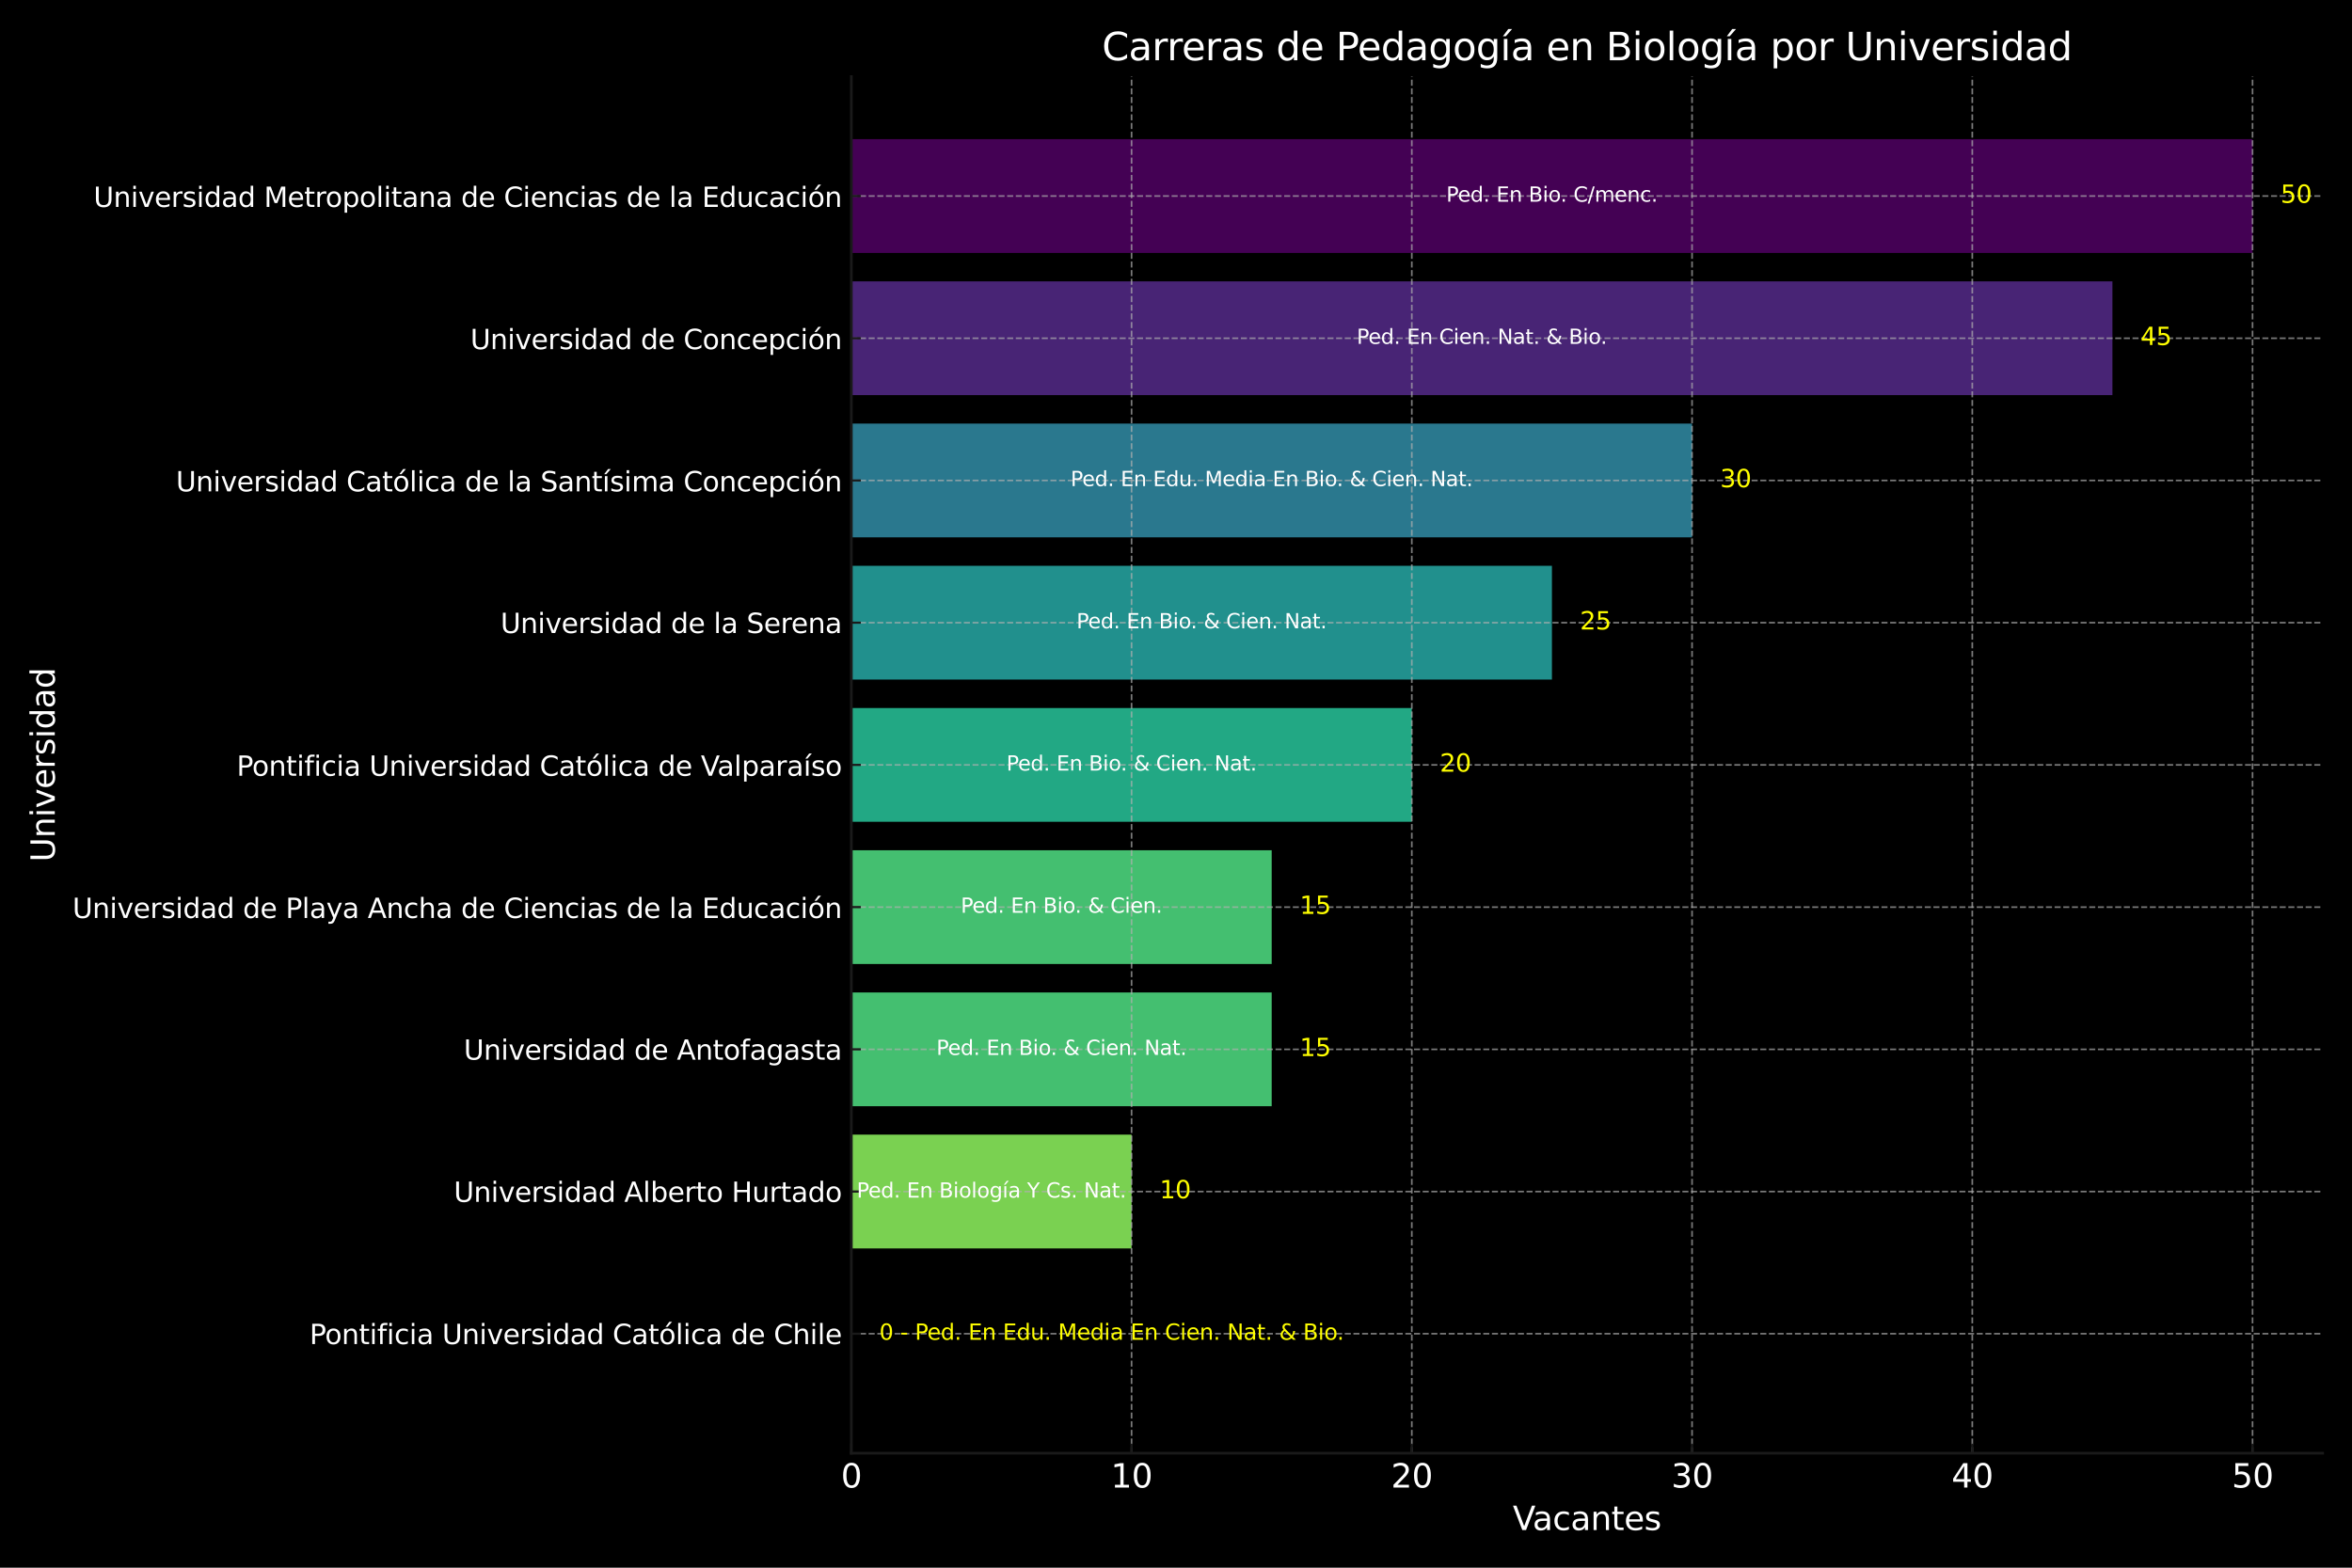 <?xml version="1.0" encoding="utf-8" standalone="no"?>
<!DOCTYPE svg PUBLIC "-//W3C//DTD SVG 1.1//EN"
  "http://www.w3.org/Graphics/SVG/1.1/DTD/svg11.dtd">
<svg xmlns:xlink="http://www.w3.org/1999/xlink" width="864pt" height="576pt" viewBox="0 0 864 576" xmlns="http://www.w3.org/2000/svg" version="1.1">
 <defs>
  <style type="text/css">*{stroke-linejoin: round; stroke-linecap: butt}</style>
 </defs>
 <g id="figure_1">
  <g id="patch_1">
   <path d="M 0 576 
L 864 576 
L 864 0 
L 0 0 
z
"/>
  </g>
  <g id="axes_1">
   <g id="patch_2">
    <path d="M 312.735 533.94 
L 853.2 533.94 
L 853.2 28.14 
L 312.735 28.14 
z
"/>
   </g>
   <g id="patch_3">
    <path d="M 312.735 510.949 
L 312.735 510.949 
L 312.735 469.147 
L 312.735 469.147 
z
" clip-path="url(#p85ccb3ac1b)" style="fill: #fde725"/>
   </g>
   <g id="patch_4">
    <path d="M 312.735 458.697 
L 415.681 458.697 
L 415.681 416.895 
L 312.735 416.895 
z
" clip-path="url(#p85ccb3ac1b)" style="fill: #7ad151"/>
   </g>
   <g id="patch_5">
    <path d="M 312.735 406.445 
L 467.154 406.445 
L 467.154 364.643 
L 312.735 364.643 
z
" clip-path="url(#p85ccb3ac1b)" style="fill: #44bf70"/>
   </g>
   <g id="patch_6">
    <path d="M 312.735 354.193 
L 467.154 354.193 
L 467.154 312.391 
L 312.735 312.391 
z
" clip-path="url(#p85ccb3ac1b)" style="fill: #44bf70"/>
   </g>
   <g id="patch_7">
    <path d="M 312.735 301.941 
L 518.626 301.941 
L 518.626 260.139 
L 312.735 260.139 
z
" clip-path="url(#p85ccb3ac1b)" style="fill: #22a884"/>
   </g>
   <g id="patch_8">
    <path d="M 312.735 249.689 
L 570.099 249.689 
L 570.099 207.887 
L 312.735 207.887 
z
" clip-path="url(#p85ccb3ac1b)" style="fill: #21908d"/>
   </g>
   <g id="patch_9">
    <path d="M 312.735 197.437 
L 621.572 197.437 
L 621.572 155.635 
L 312.735 155.635 
z
" clip-path="url(#p85ccb3ac1b)" style="fill: #2a788e"/>
   </g>
   <g id="patch_10">
    <path d="M 312.735 145.185 
L 775.991 145.185 
L 775.991 103.383 
L 312.735 103.383 
z
" clip-path="url(#p85ccb3ac1b)" style="fill: #482475"/>
   </g>
   <g id="patch_11">
    <path d="M 312.735 92.933 
L 827.464 92.933 
L 827.464 51.131 
L 312.735 51.131 
z
" clip-path="url(#p85ccb3ac1b)" style="fill: #440154"/>
   </g>
   <g id="matplotlib.axis_1">
    <g id="xtick_1">
     <g id="line2d_1">
      <path d="M 312.735 533.94 
L 312.735 28.14 
" clip-path="url(#p85ccb3ac1b)" style="fill: none; stroke-dasharray: 2.22,0.96; stroke-dashoffset: 0; stroke: #b0b0b0; stroke-opacity: 0.7; stroke-width: 0.6"/>
     </g>
     <g id="line2d_2">
      <defs>
       <path id="ma94a120984" d="M 0 0 
L 0 -3.5 
" style="stroke: #1a1a1a; stroke-width: 0.8"/>
      </defs>
      <g>
       <use xlink:href="#ma94a120984" x="312.735" y="533.94" style="fill: #1a1a1a; stroke: #1a1a1a; stroke-width: 0.8"/>
      </g>
     </g>
     <g id="text_1">
      <!-- 0 -->
      <g style="fill: #ffffff" transform="translate(308.918 546.558) scale(0.12 -0.12)">
       <defs>
        <path id="DejaVuSans-30" d="M 2034 4250 
Q 1547 4250 1301 3770 
Q 1056 3291 1056 2328 
Q 1056 1369 1301 889 
Q 1547 409 2034 409 
Q 2525 409 2770 889 
Q 3016 1369 3016 2328 
Q 3016 3291 2770 3770 
Q 2525 4250 2034 4250 
z
M 2034 4750 
Q 2819 4750 3233 4129 
Q 3647 3509 3647 2328 
Q 3647 1150 3233 529 
Q 2819 -91 2034 -91 
Q 1250 -91 836 529 
Q 422 1150 422 2328 
Q 422 3509 836 4129 
Q 1250 4750 2034 4750 
z
" transform="scale(0.016)"/>
       </defs>
       <use xlink:href="#DejaVuSans-30"/>
      </g>
     </g>
    </g>
    <g id="xtick_2">
     <g id="line2d_3">
      <path d="M 415.681 533.94 
L 415.681 28.14 
" clip-path="url(#p85ccb3ac1b)" style="fill: none; stroke-dasharray: 2.22,0.96; stroke-dashoffset: 0; stroke: #b0b0b0; stroke-opacity: 0.7; stroke-width: 0.6"/>
     </g>
     <g id="line2d_4">
      <g>
       <use xlink:href="#ma94a120984" x="415.681" y="533.94" style="fill: #1a1a1a; stroke: #1a1a1a; stroke-width: 0.8"/>
      </g>
     </g>
     <g id="text_2">
      <!-- 10 -->
      <g style="fill: #ffffff" transform="translate(408.046 546.558) scale(0.12 -0.12)">
       <defs>
        <path id="DejaVuSans-31" d="M 794 531 
L 1825 531 
L 1825 4091 
L 703 3866 
L 703 4441 
L 1819 4666 
L 2450 4666 
L 2450 531 
L 3481 531 
L 3481 0 
L 794 0 
L 794 531 
z
" transform="scale(0.016)"/>
       </defs>
       <use xlink:href="#DejaVuSans-31"/>
       <use xlink:href="#DejaVuSans-30" x="63.623"/>
      </g>
     </g>
    </g>
    <g id="xtick_3">
     <g id="line2d_5">
      <path d="M 518.626 533.94 
L 518.626 28.14 
" clip-path="url(#p85ccb3ac1b)" style="fill: none; stroke-dasharray: 2.22,0.96; stroke-dashoffset: 0; stroke: #b0b0b0; stroke-opacity: 0.7; stroke-width: 0.6"/>
     </g>
     <g id="line2d_6">
      <g>
       <use xlink:href="#ma94a120984" x="518.626" y="533.94" style="fill: #1a1a1a; stroke: #1a1a1a; stroke-width: 0.8"/>
      </g>
     </g>
     <g id="text_3">
      <!-- 20 -->
      <g style="fill: #ffffff" transform="translate(510.991 546.558) scale(0.12 -0.12)">
       <defs>
        <path id="DejaVuSans-32" d="M 1228 531 
L 3431 531 
L 3431 0 
L 469 0 
L 469 531 
Q 828 903 1448 1529 
Q 2069 2156 2228 2338 
Q 2531 2678 2651 2914 
Q 2772 3150 2772 3378 
Q 2772 3750 2511 3984 
Q 2250 4219 1831 4219 
Q 1534 4219 1204 4116 
Q 875 4013 500 3803 
L 500 4441 
Q 881 4594 1212 4672 
Q 1544 4750 1819 4750 
Q 2544 4750 2975 4387 
Q 3406 4025 3406 3419 
Q 3406 3131 3298 2873 
Q 3191 2616 2906 2266 
Q 2828 2175 2409 1742 
Q 1991 1309 1228 531 
z
" transform="scale(0.016)"/>
       </defs>
       <use xlink:href="#DejaVuSans-32"/>
       <use xlink:href="#DejaVuSans-30" x="63.623"/>
      </g>
     </g>
    </g>
    <g id="xtick_4">
     <g id="line2d_7">
      <path d="M 621.572 533.94 
L 621.572 28.14 
" clip-path="url(#p85ccb3ac1b)" style="fill: none; stroke-dasharray: 2.22,0.96; stroke-dashoffset: 0; stroke: #b0b0b0; stroke-opacity: 0.7; stroke-width: 0.6"/>
     </g>
     <g id="line2d_8">
      <g>
       <use xlink:href="#ma94a120984" x="621.572" y="533.94" style="fill: #1a1a1a; stroke: #1a1a1a; stroke-width: 0.8"/>
      </g>
     </g>
     <g id="text_4">
      <!-- 30 -->
      <g style="fill: #ffffff" transform="translate(613.937 546.558) scale(0.12 -0.12)">
       <defs>
        <path id="DejaVuSans-33" d="M 2597 2516 
Q 3050 2419 3304 2112 
Q 3559 1806 3559 1356 
Q 3559 666 3084 287 
Q 2609 -91 1734 -91 
Q 1441 -91 1130 -33 
Q 819 25 488 141 
L 488 750 
Q 750 597 1062 519 
Q 1375 441 1716 441 
Q 2309 441 2620 675 
Q 2931 909 2931 1356 
Q 2931 1769 2642 2001 
Q 2353 2234 1838 2234 
L 1294 2234 
L 1294 2753 
L 1863 2753 
Q 2328 2753 2575 2939 
Q 2822 3125 2822 3475 
Q 2822 3834 2567 4026 
Q 2313 4219 1838 4219 
Q 1578 4219 1281 4162 
Q 984 4106 628 3988 
L 628 4550 
Q 988 4650 1302 4700 
Q 1616 4750 1894 4750 
Q 2613 4750 3031 4423 
Q 3450 4097 3450 3541 
Q 3450 3153 3228 2886 
Q 3006 2619 2597 2516 
z
" transform="scale(0.016)"/>
       </defs>
       <use xlink:href="#DejaVuSans-33"/>
       <use xlink:href="#DejaVuSans-30" x="63.623"/>
      </g>
     </g>
    </g>
    <g id="xtick_5">
     <g id="line2d_9">
      <path d="M 724.518 533.94 
L 724.518 28.14 
" clip-path="url(#p85ccb3ac1b)" style="fill: none; stroke-dasharray: 2.22,0.96; stroke-dashoffset: 0; stroke: #b0b0b0; stroke-opacity: 0.7; stroke-width: 0.6"/>
     </g>
     <g id="line2d_10">
      <g>
       <use xlink:href="#ma94a120984" x="724.518" y="533.94" style="fill: #1a1a1a; stroke: #1a1a1a; stroke-width: 0.8"/>
      </g>
     </g>
     <g id="text_5">
      <!-- 40 -->
      <g style="fill: #ffffff" transform="translate(716.883 546.558) scale(0.12 -0.12)">
       <defs>
        <path id="DejaVuSans-34" d="M 2419 4116 
L 825 1625 
L 2419 1625 
L 2419 4116 
z
M 2253 4666 
L 3047 4666 
L 3047 1625 
L 3713 1625 
L 3713 1100 
L 3047 1100 
L 3047 0 
L 2419 0 
L 2419 1100 
L 313 1100 
L 313 1709 
L 2253 4666 
z
" transform="scale(0.016)"/>
       </defs>
       <use xlink:href="#DejaVuSans-34"/>
       <use xlink:href="#DejaVuSans-30" x="63.623"/>
      </g>
     </g>
    </g>
    <g id="xtick_6">
     <g id="line2d_11">
      <path d="M 827.464 533.94 
L 827.464 28.14 
" clip-path="url(#p85ccb3ac1b)" style="fill: none; stroke-dasharray: 2.22,0.96; stroke-dashoffset: 0; stroke: #b0b0b0; stroke-opacity: 0.7; stroke-width: 0.6"/>
     </g>
     <g id="line2d_12">
      <g>
       <use xlink:href="#ma94a120984" x="827.464" y="533.94" style="fill: #1a1a1a; stroke: #1a1a1a; stroke-width: 0.8"/>
      </g>
     </g>
     <g id="text_6">
      <!-- 50 -->
      <g style="fill: #ffffff" transform="translate(819.829 546.558) scale(0.12 -0.12)">
       <defs>
        <path id="DejaVuSans-35" d="M 691 4666 
L 3169 4666 
L 3169 4134 
L 1269 4134 
L 1269 2991 
Q 1406 3038 1543 3061 
Q 1681 3084 1819 3084 
Q 2600 3084 3056 2656 
Q 3513 2228 3513 1497 
Q 3513 744 3044 326 
Q 2575 -91 1722 -91 
Q 1428 -91 1123 -41 
Q 819 9 494 109 
L 494 744 
Q 775 591 1075 516 
Q 1375 441 1709 441 
Q 2250 441 2565 725 
Q 2881 1009 2881 1497 
Q 2881 1984 2565 2268 
Q 2250 2553 1709 2553 
Q 1456 2553 1204 2497 
Q 953 2441 691 2322 
L 691 4666 
z
" transform="scale(0.016)"/>
       </defs>
       <use xlink:href="#DejaVuSans-35"/>
       <use xlink:href="#DejaVuSans-30" x="63.623"/>
      </g>
     </g>
    </g>
    <g id="text_7">
     <!-- Vacantes -->
     <g style="fill: #ffffff" transform="translate(555.703 562.172) scale(0.12 -0.12)">
      <defs>
       <path id="DejaVuSans-56" d="M 1831 0 
L 50 4666 
L 709 4666 
L 2188 738 
L 3669 4666 
L 4325 4666 
L 2547 0 
L 1831 0 
z
" transform="scale(0.016)"/>
       <path id="DejaVuSans-61" d="M 2194 1759 
Q 1497 1759 1228 1600 
Q 959 1441 959 1056 
Q 959 750 1161 570 
Q 1363 391 1709 391 
Q 2188 391 2477 730 
Q 2766 1069 2766 1631 
L 2766 1759 
L 2194 1759 
z
M 3341 1997 
L 3341 0 
L 2766 0 
L 2766 531 
Q 2569 213 2275 61 
Q 1981 -91 1556 -91 
Q 1019 -91 701 211 
Q 384 513 384 1019 
Q 384 1609 779 1909 
Q 1175 2209 1959 2209 
L 2766 2209 
L 2766 2266 
Q 2766 2663 2505 2880 
Q 2244 3097 1772 3097 
Q 1472 3097 1187 3025 
Q 903 2953 641 2809 
L 641 3341 
Q 956 3463 1253 3523 
Q 1550 3584 1831 3584 
Q 2591 3584 2966 3190 
Q 3341 2797 3341 1997 
z
" transform="scale(0.016)"/>
       <path id="DejaVuSans-63" d="M 3122 3366 
L 3122 2828 
Q 2878 2963 2633 3030 
Q 2388 3097 2138 3097 
Q 1578 3097 1268 2742 
Q 959 2388 959 1747 
Q 959 1106 1268 751 
Q 1578 397 2138 397 
Q 2388 397 2633 464 
Q 2878 531 3122 666 
L 3122 134 
Q 2881 22 2623 -34 
Q 2366 -91 2075 -91 
Q 1284 -91 818 406 
Q 353 903 353 1747 
Q 353 2603 823 3093 
Q 1294 3584 2113 3584 
Q 2378 3584 2631 3529 
Q 2884 3475 3122 3366 
z
" transform="scale(0.016)"/>
       <path id="DejaVuSans-6e" d="M 3513 2113 
L 3513 0 
L 2938 0 
L 2938 2094 
Q 2938 2591 2744 2837 
Q 2550 3084 2163 3084 
Q 1697 3084 1428 2787 
Q 1159 2491 1159 1978 
L 1159 0 
L 581 0 
L 581 3500 
L 1159 3500 
L 1159 2956 
Q 1366 3272 1645 3428 
Q 1925 3584 2291 3584 
Q 2894 3584 3203 3211 
Q 3513 2838 3513 2113 
z
" transform="scale(0.016)"/>
       <path id="DejaVuSans-74" d="M 1172 4494 
L 1172 3500 
L 2356 3500 
L 2356 3053 
L 1172 3053 
L 1172 1153 
Q 1172 725 1289 603 
Q 1406 481 1766 481 
L 2356 481 
L 2356 0 
L 1766 0 
Q 1100 0 847 248 
Q 594 497 594 1153 
L 594 3053 
L 172 3053 
L 172 3500 
L 594 3500 
L 594 4494 
L 1172 4494 
z
" transform="scale(0.016)"/>
       <path id="DejaVuSans-65" d="M 3597 1894 
L 3597 1613 
L 953 1613 
Q 991 1019 1311 708 
Q 1631 397 2203 397 
Q 2534 397 2845 478 
Q 3156 559 3463 722 
L 3463 178 
Q 3153 47 2828 -22 
Q 2503 -91 2169 -91 
Q 1331 -91 842 396 
Q 353 884 353 1716 
Q 353 2575 817 3079 
Q 1281 3584 2069 3584 
Q 2775 3584 3186 3129 
Q 3597 2675 3597 1894 
z
M 3022 2063 
Q 3016 2534 2758 2815 
Q 2500 3097 2075 3097 
Q 1594 3097 1305 2825 
Q 1016 2553 972 2059 
L 3022 2063 
z
" transform="scale(0.016)"/>
       <path id="DejaVuSans-73" d="M 2834 3397 
L 2834 2853 
Q 2591 2978 2328 3040 
Q 2066 3103 1784 3103 
Q 1356 3103 1142 2972 
Q 928 2841 928 2578 
Q 928 2378 1081 2264 
Q 1234 2150 1697 2047 
L 1894 2003 
Q 2506 1872 2764 1633 
Q 3022 1394 3022 966 
Q 3022 478 2636 193 
Q 2250 -91 1575 -91 
Q 1294 -91 989 -36 
Q 684 19 347 128 
L 347 722 
Q 666 556 975 473 
Q 1284 391 1588 391 
Q 1994 391 2212 530 
Q 2431 669 2431 922 
Q 2431 1156 2273 1281 
Q 2116 1406 1581 1522 
L 1381 1569 
Q 847 1681 609 1914 
Q 372 2147 372 2553 
Q 372 3047 722 3315 
Q 1072 3584 1716 3584 
Q 2034 3584 2315 3537 
Q 2597 3491 2834 3397 
z
" transform="scale(0.016)"/>
      </defs>
      <use xlink:href="#DejaVuSans-56"/>
      <use xlink:href="#DejaVuSans-61" x="60.658"/>
      <use xlink:href="#DejaVuSans-63" x="121.938"/>
      <use xlink:href="#DejaVuSans-61" x="176.918"/>
      <use xlink:href="#DejaVuSans-6e" x="238.197"/>
      <use xlink:href="#DejaVuSans-74" x="301.576"/>
      <use xlink:href="#DejaVuSans-65" x="340.785"/>
      <use xlink:href="#DejaVuSans-73" x="402.309"/>
     </g>
    </g>
   </g>
   <g id="matplotlib.axis_2">
    <g id="ytick_1">
     <g id="line2d_13">
      <path d="M 312.735 490.048 
L 853.2 490.048 
" clip-path="url(#p85ccb3ac1b)" style="fill: none; stroke-dasharray: 2.22,0.96; stroke-dashoffset: 0; stroke: #b0b0b0; stroke-opacity: 0.7; stroke-width: 0.6"/>
     </g>
     <g id="line2d_14">
      <defs>
       <path id="m3d35af0fd8" d="M 0 0 
L 3.5 0 
" style="stroke: #1a1a1a; stroke-width: 0.8"/>
      </defs>
      <g>
       <use xlink:href="#m3d35af0fd8" x="312.735" y="490.048" style="fill: #1a1a1a; stroke: #1a1a1a; stroke-width: 0.8"/>
      </g>
     </g>
     <g id="text_8">
      <!-- Pontificia Universidad Católica de Chile -->
      <g style="fill: #ffffff" transform="translate(113.704 493.847) scale(0.1 -0.1)">
       <defs>
        <path id="DejaVuSans-50" d="M 1259 4147 
L 1259 2394 
L 2053 2394 
Q 2494 2394 2734 2622 
Q 2975 2850 2975 3272 
Q 2975 3691 2734 3919 
Q 2494 4147 2053 4147 
L 1259 4147 
z
M 628 4666 
L 2053 4666 
Q 2838 4666 3239 4311 
Q 3641 3956 3641 3272 
Q 3641 2581 3239 2228 
Q 2838 1875 2053 1875 
L 1259 1875 
L 1259 0 
L 628 0 
L 628 4666 
z
" transform="scale(0.016)"/>
        <path id="DejaVuSans-6f" d="M 1959 3097 
Q 1497 3097 1228 2736 
Q 959 2375 959 1747 
Q 959 1119 1226 758 
Q 1494 397 1959 397 
Q 2419 397 2687 759 
Q 2956 1122 2956 1747 
Q 2956 2369 2687 2733 
Q 2419 3097 1959 3097 
z
M 1959 3584 
Q 2709 3584 3137 3096 
Q 3566 2609 3566 1747 
Q 3566 888 3137 398 
Q 2709 -91 1959 -91 
Q 1206 -91 779 398 
Q 353 888 353 1747 
Q 353 2609 779 3096 
Q 1206 3584 1959 3584 
z
" transform="scale(0.016)"/>
        <path id="DejaVuSans-69" d="M 603 3500 
L 1178 3500 
L 1178 0 
L 603 0 
L 603 3500 
z
M 603 4863 
L 1178 4863 
L 1178 4134 
L 603 4134 
L 603 4863 
z
" transform="scale(0.016)"/>
        <path id="DejaVuSans-66" d="M 2375 4863 
L 2375 4384 
L 1825 4384 
Q 1516 4384 1395 4259 
Q 1275 4134 1275 3809 
L 1275 3500 
L 2222 3500 
L 2222 3053 
L 1275 3053 
L 1275 0 
L 697 0 
L 697 3053 
L 147 3053 
L 147 3500 
L 697 3500 
L 697 3744 
Q 697 4328 969 4595 
Q 1241 4863 1831 4863 
L 2375 4863 
z
" transform="scale(0.016)"/>
        <path id="DejaVuSans-20" transform="scale(0.016)"/>
        <path id="DejaVuSans-55" d="M 556 4666 
L 1191 4666 
L 1191 1831 
Q 1191 1081 1462 751 
Q 1734 422 2344 422 
Q 2950 422 3222 751 
Q 3494 1081 3494 1831 
L 3494 4666 
L 4128 4666 
L 4128 1753 
Q 4128 841 3676 375 
Q 3225 -91 2344 -91 
Q 1459 -91 1007 375 
Q 556 841 556 1753 
L 556 4666 
z
" transform="scale(0.016)"/>
        <path id="DejaVuSans-76" d="M 191 3500 
L 800 3500 
L 1894 563 
L 2988 3500 
L 3597 3500 
L 2284 0 
L 1503 0 
L 191 3500 
z
" transform="scale(0.016)"/>
        <path id="DejaVuSans-72" d="M 2631 2963 
Q 2534 3019 2420 3045 
Q 2306 3072 2169 3072 
Q 1681 3072 1420 2755 
Q 1159 2438 1159 1844 
L 1159 0 
L 581 0 
L 581 3500 
L 1159 3500 
L 1159 2956 
Q 1341 3275 1631 3429 
Q 1922 3584 2338 3584 
Q 2397 3584 2469 3576 
Q 2541 3569 2628 3553 
L 2631 2963 
z
" transform="scale(0.016)"/>
        <path id="DejaVuSans-64" d="M 2906 2969 
L 2906 4863 
L 3481 4863 
L 3481 0 
L 2906 0 
L 2906 525 
Q 2725 213 2448 61 
Q 2172 -91 1784 -91 
Q 1150 -91 751 415 
Q 353 922 353 1747 
Q 353 2572 751 3078 
Q 1150 3584 1784 3584 
Q 2172 3584 2448 3432 
Q 2725 3281 2906 2969 
z
M 947 1747 
Q 947 1113 1208 752 
Q 1469 391 1925 391 
Q 2381 391 2643 752 
Q 2906 1113 2906 1747 
Q 2906 2381 2643 2742 
Q 2381 3103 1925 3103 
Q 1469 3103 1208 2742 
Q 947 2381 947 1747 
z
" transform="scale(0.016)"/>
        <path id="DejaVuSans-43" d="M 4122 4306 
L 4122 3641 
Q 3803 3938 3442 4084 
Q 3081 4231 2675 4231 
Q 1875 4231 1450 3742 
Q 1025 3253 1025 2328 
Q 1025 1406 1450 917 
Q 1875 428 2675 428 
Q 3081 428 3442 575 
Q 3803 722 4122 1019 
L 4122 359 
Q 3791 134 3420 21 
Q 3050 -91 2638 -91 
Q 1578 -91 968 557 
Q 359 1206 359 2328 
Q 359 3453 968 4101 
Q 1578 4750 2638 4750 
Q 3056 4750 3426 4639 
Q 3797 4528 4122 4306 
z
" transform="scale(0.016)"/>
        <path id="DejaVuSans-f3" d="M 1959 3097 
Q 1497 3097 1228 2736 
Q 959 2375 959 1747 
Q 959 1119 1226 758 
Q 1494 397 1959 397 
Q 2419 397 2687 759 
Q 2956 1122 2956 1747 
Q 2956 2369 2687 2733 
Q 2419 3097 1959 3097 
z
M 1959 3584 
Q 2709 3584 3137 3096 
Q 3566 2609 3566 1747 
Q 3566 888 3137 398 
Q 2709 -91 1959 -91 
Q 1206 -91 779 398 
Q 353 888 353 1747 
Q 353 2609 779 3096 
Q 1206 3584 1959 3584 
z
M 2394 5119 
L 3016 5119 
L 1998 3944 
L 1519 3944 
L 2394 5119 
z
" transform="scale(0.016)"/>
        <path id="DejaVuSans-6c" d="M 603 4863 
L 1178 4863 
L 1178 0 
L 603 0 
L 603 4863 
z
" transform="scale(0.016)"/>
        <path id="DejaVuSans-68" d="M 3513 2113 
L 3513 0 
L 2938 0 
L 2938 2094 
Q 2938 2591 2744 2837 
Q 2550 3084 2163 3084 
Q 1697 3084 1428 2787 
Q 1159 2491 1159 1978 
L 1159 0 
L 581 0 
L 581 4863 
L 1159 4863 
L 1159 2956 
Q 1366 3272 1645 3428 
Q 1925 3584 2291 3584 
Q 2894 3584 3203 3211 
Q 3513 2838 3513 2113 
z
" transform="scale(0.016)"/>
       </defs>
       <use xlink:href="#DejaVuSans-50"/>
       <use xlink:href="#DejaVuSans-6f" x="56.678"/>
       <use xlink:href="#DejaVuSans-6e" x="117.859"/>
       <use xlink:href="#DejaVuSans-74" x="181.238"/>
       <use xlink:href="#DejaVuSans-69" x="220.447"/>
       <use xlink:href="#DejaVuSans-66" x="248.23"/>
       <use xlink:href="#DejaVuSans-69" x="283.436"/>
       <use xlink:href="#DejaVuSans-63" x="311.219"/>
       <use xlink:href="#DejaVuSans-69" x="366.199"/>
       <use xlink:href="#DejaVuSans-61" x="393.982"/>
       <use xlink:href="#DejaVuSans-20" x="455.262"/>
       <use xlink:href="#DejaVuSans-55" x="487.049"/>
       <use xlink:href="#DejaVuSans-6e" x="560.242"/>
       <use xlink:href="#DejaVuSans-69" x="623.621"/>
       <use xlink:href="#DejaVuSans-76" x="651.404"/>
       <use xlink:href="#DejaVuSans-65" x="710.584"/>
       <use xlink:href="#DejaVuSans-72" x="772.107"/>
       <use xlink:href="#DejaVuSans-73" x="813.221"/>
       <use xlink:href="#DejaVuSans-69" x="865.32"/>
       <use xlink:href="#DejaVuSans-64" x="893.104"/>
       <use xlink:href="#DejaVuSans-61" x="956.58"/>
       <use xlink:href="#DejaVuSans-64" x="1017.859"/>
       <use xlink:href="#DejaVuSans-20" x="1081.336"/>
       <use xlink:href="#DejaVuSans-43" x="1113.123"/>
       <use xlink:href="#DejaVuSans-61" x="1182.947"/>
       <use xlink:href="#DejaVuSans-74" x="1244.227"/>
       <use xlink:href="#DejaVuSans-f3" x="1283.436"/>
       <use xlink:href="#DejaVuSans-6c" x="1344.617"/>
       <use xlink:href="#DejaVuSans-69" x="1372.4"/>
       <use xlink:href="#DejaVuSans-63" x="1400.184"/>
       <use xlink:href="#DejaVuSans-61" x="1455.164"/>
       <use xlink:href="#DejaVuSans-20" x="1516.443"/>
       <use xlink:href="#DejaVuSans-64" x="1548.23"/>
       <use xlink:href="#DejaVuSans-65" x="1611.707"/>
       <use xlink:href="#DejaVuSans-20" x="1673.23"/>
       <use xlink:href="#DejaVuSans-43" x="1705.018"/>
       <use xlink:href="#DejaVuSans-68" x="1774.842"/>
       <use xlink:href="#DejaVuSans-69" x="1838.221"/>
       <use xlink:href="#DejaVuSans-6c" x="1866.004"/>
       <use xlink:href="#DejaVuSans-65" x="1893.787"/>
      </g>
     </g>
    </g>
    <g id="ytick_2">
     <g id="line2d_15">
      <path d="M 312.735 437.796 
L 853.2 437.796 
" clip-path="url(#p85ccb3ac1b)" style="fill: none; stroke-dasharray: 2.22,0.96; stroke-dashoffset: 0; stroke: #b0b0b0; stroke-opacity: 0.7; stroke-width: 0.6"/>
     </g>
     <g id="line2d_16">
      <g>
       <use xlink:href="#m3d35af0fd8" x="312.735" y="437.796" style="fill: #1a1a1a; stroke: #1a1a1a; stroke-width: 0.8"/>
      </g>
     </g>
     <g id="text_9">
      <!-- Universidad Alberto Hurtado -->
      <g style="fill: #ffffff" transform="translate(166.694 441.595) scale(0.1 -0.1)">
       <defs>
        <path id="DejaVuSans-41" d="M 2188 4044 
L 1331 1722 
L 3047 1722 
L 2188 4044 
z
M 1831 4666 
L 2547 4666 
L 4325 0 
L 3669 0 
L 3244 1197 
L 1141 1197 
L 716 0 
L 50 0 
L 1831 4666 
z
" transform="scale(0.016)"/>
        <path id="DejaVuSans-62" d="M 3116 1747 
Q 3116 2381 2855 2742 
Q 2594 3103 2138 3103 
Q 1681 3103 1420 2742 
Q 1159 2381 1159 1747 
Q 1159 1113 1420 752 
Q 1681 391 2138 391 
Q 2594 391 2855 752 
Q 3116 1113 3116 1747 
z
M 1159 2969 
Q 1341 3281 1617 3432 
Q 1894 3584 2278 3584 
Q 2916 3584 3314 3078 
Q 3713 2572 3713 1747 
Q 3713 922 3314 415 
Q 2916 -91 2278 -91 
Q 1894 -91 1617 61 
Q 1341 213 1159 525 
L 1159 0 
L 581 0 
L 581 4863 
L 1159 4863 
L 1159 2969 
z
" transform="scale(0.016)"/>
        <path id="DejaVuSans-48" d="M 628 4666 
L 1259 4666 
L 1259 2753 
L 3553 2753 
L 3553 4666 
L 4184 4666 
L 4184 0 
L 3553 0 
L 3553 2222 
L 1259 2222 
L 1259 0 
L 628 0 
L 628 4666 
z
" transform="scale(0.016)"/>
        <path id="DejaVuSans-75" d="M 544 1381 
L 544 3500 
L 1119 3500 
L 1119 1403 
Q 1119 906 1312 657 
Q 1506 409 1894 409 
Q 2359 409 2629 706 
Q 2900 1003 2900 1516 
L 2900 3500 
L 3475 3500 
L 3475 0 
L 2900 0 
L 2900 538 
Q 2691 219 2414 64 
Q 2138 -91 1772 -91 
Q 1169 -91 856 284 
Q 544 659 544 1381 
z
M 1991 3584 
L 1991 3584 
z
" transform="scale(0.016)"/>
       </defs>
       <use xlink:href="#DejaVuSans-55"/>
       <use xlink:href="#DejaVuSans-6e" x="73.193"/>
       <use xlink:href="#DejaVuSans-69" x="136.572"/>
       <use xlink:href="#DejaVuSans-76" x="164.355"/>
       <use xlink:href="#DejaVuSans-65" x="223.535"/>
       <use xlink:href="#DejaVuSans-72" x="285.059"/>
       <use xlink:href="#DejaVuSans-73" x="326.172"/>
       <use xlink:href="#DejaVuSans-69" x="378.271"/>
       <use xlink:href="#DejaVuSans-64" x="406.055"/>
       <use xlink:href="#DejaVuSans-61" x="469.531"/>
       <use xlink:href="#DejaVuSans-64" x="530.811"/>
       <use xlink:href="#DejaVuSans-20" x="594.287"/>
       <use xlink:href="#DejaVuSans-41" x="626.074"/>
       <use xlink:href="#DejaVuSans-6c" x="694.482"/>
       <use xlink:href="#DejaVuSans-62" x="722.266"/>
       <use xlink:href="#DejaVuSans-65" x="785.742"/>
       <use xlink:href="#DejaVuSans-72" x="847.266"/>
       <use xlink:href="#DejaVuSans-74" x="888.379"/>
       <use xlink:href="#DejaVuSans-6f" x="927.588"/>
       <use xlink:href="#DejaVuSans-20" x="988.77"/>
       <use xlink:href="#DejaVuSans-48" x="1020.557"/>
       <use xlink:href="#DejaVuSans-75" x="1095.752"/>
       <use xlink:href="#DejaVuSans-72" x="1159.131"/>
       <use xlink:href="#DejaVuSans-74" x="1200.244"/>
       <use xlink:href="#DejaVuSans-61" x="1239.453"/>
       <use xlink:href="#DejaVuSans-64" x="1300.732"/>
       <use xlink:href="#DejaVuSans-6f" x="1364.209"/>
      </g>
     </g>
    </g>
    <g id="ytick_3">
     <g id="line2d_17">
      <path d="M 312.735 385.544 
L 853.2 385.544 
" clip-path="url(#p85ccb3ac1b)" style="fill: none; stroke-dasharray: 2.22,0.96; stroke-dashoffset: 0; stroke: #b0b0b0; stroke-opacity: 0.7; stroke-width: 0.6"/>
     </g>
     <g id="line2d_18">
      <g>
       <use xlink:href="#m3d35af0fd8" x="312.735" y="385.544" style="fill: #1a1a1a; stroke: #1a1a1a; stroke-width: 0.8"/>
      </g>
     </g>
     <g id="text_10">
      <!-- Universidad de Antofagasta -->
      <g style="fill: #ffffff" transform="translate(170.347 389.343) scale(0.1 -0.1)">
       <defs>
        <path id="DejaVuSans-67" d="M 2906 1791 
Q 2906 2416 2648 2759 
Q 2391 3103 1925 3103 
Q 1463 3103 1205 2759 
Q 947 2416 947 1791 
Q 947 1169 1205 825 
Q 1463 481 1925 481 
Q 2391 481 2648 825 
Q 2906 1169 2906 1791 
z
M 3481 434 
Q 3481 -459 3084 -895 
Q 2688 -1331 1869 -1331 
Q 1566 -1331 1297 -1286 
Q 1028 -1241 775 -1147 
L 775 -588 
Q 1028 -725 1275 -790 
Q 1522 -856 1778 -856 
Q 2344 -856 2625 -561 
Q 2906 -266 2906 331 
L 2906 616 
Q 2728 306 2450 153 
Q 2172 0 1784 0 
Q 1141 0 747 490 
Q 353 981 353 1791 
Q 353 2603 747 3093 
Q 1141 3584 1784 3584 
Q 2172 3584 2450 3431 
Q 2728 3278 2906 2969 
L 2906 3500 
L 3481 3500 
L 3481 434 
z
" transform="scale(0.016)"/>
       </defs>
       <use xlink:href="#DejaVuSans-55"/>
       <use xlink:href="#DejaVuSans-6e" x="73.193"/>
       <use xlink:href="#DejaVuSans-69" x="136.572"/>
       <use xlink:href="#DejaVuSans-76" x="164.355"/>
       <use xlink:href="#DejaVuSans-65" x="223.535"/>
       <use xlink:href="#DejaVuSans-72" x="285.059"/>
       <use xlink:href="#DejaVuSans-73" x="326.172"/>
       <use xlink:href="#DejaVuSans-69" x="378.271"/>
       <use xlink:href="#DejaVuSans-64" x="406.055"/>
       <use xlink:href="#DejaVuSans-61" x="469.531"/>
       <use xlink:href="#DejaVuSans-64" x="530.811"/>
       <use xlink:href="#DejaVuSans-20" x="594.287"/>
       <use xlink:href="#DejaVuSans-64" x="626.074"/>
       <use xlink:href="#DejaVuSans-65" x="689.551"/>
       <use xlink:href="#DejaVuSans-20" x="751.074"/>
       <use xlink:href="#DejaVuSans-41" x="782.861"/>
       <use xlink:href="#DejaVuSans-6e" x="851.27"/>
       <use xlink:href="#DejaVuSans-74" x="914.648"/>
       <use xlink:href="#DejaVuSans-6f" x="953.857"/>
       <use xlink:href="#DejaVuSans-66" x="1015.039"/>
       <use xlink:href="#DejaVuSans-61" x="1050.244"/>
       <use xlink:href="#DejaVuSans-67" x="1111.523"/>
       <use xlink:href="#DejaVuSans-61" x="1175"/>
       <use xlink:href="#DejaVuSans-73" x="1236.279"/>
       <use xlink:href="#DejaVuSans-74" x="1288.379"/>
       <use xlink:href="#DejaVuSans-61" x="1327.588"/>
      </g>
     </g>
    </g>
    <g id="ytick_4">
     <g id="line2d_19">
      <path d="M 312.735 333.292 
L 853.2 333.292 
" clip-path="url(#p85ccb3ac1b)" style="fill: none; stroke-dasharray: 2.22,0.96; stroke-dashoffset: 0; stroke: #b0b0b0; stroke-opacity: 0.7; stroke-width: 0.6"/>
     </g>
     <g id="line2d_20">
      <g>
       <use xlink:href="#m3d35af0fd8" x="312.735" y="333.292" style="fill: #1a1a1a; stroke: #1a1a1a; stroke-width: 0.8"/>
      </g>
     </g>
     <g id="text_11">
      <!-- Universidad de Playa Ancha de Ciencias de la Educación -->
      <g style="fill: #ffffff" transform="translate(26.615 337.291) scale(0.1 -0.1)">
       <defs>
        <path id="DejaVuSans-79" d="M 2059 -325 
Q 1816 -950 1584 -1140 
Q 1353 -1331 966 -1331 
L 506 -1331 
L 506 -850 
L 844 -850 
Q 1081 -850 1212 -737 
Q 1344 -625 1503 -206 
L 1606 56 
L 191 3500 
L 800 3500 
L 1894 763 
L 2988 3500 
L 3597 3500 
L 2059 -325 
z
" transform="scale(0.016)"/>
        <path id="DejaVuSans-45" d="M 628 4666 
L 3578 4666 
L 3578 4134 
L 1259 4134 
L 1259 2753 
L 3481 2753 
L 3481 2222 
L 1259 2222 
L 1259 531 
L 3634 531 
L 3634 0 
L 628 0 
L 628 4666 
z
" transform="scale(0.016)"/>
       </defs>
       <use xlink:href="#DejaVuSans-55"/>
       <use xlink:href="#DejaVuSans-6e" x="73.193"/>
       <use xlink:href="#DejaVuSans-69" x="136.572"/>
       <use xlink:href="#DejaVuSans-76" x="164.355"/>
       <use xlink:href="#DejaVuSans-65" x="223.535"/>
       <use xlink:href="#DejaVuSans-72" x="285.059"/>
       <use xlink:href="#DejaVuSans-73" x="326.172"/>
       <use xlink:href="#DejaVuSans-69" x="378.271"/>
       <use xlink:href="#DejaVuSans-64" x="406.055"/>
       <use xlink:href="#DejaVuSans-61" x="469.531"/>
       <use xlink:href="#DejaVuSans-64" x="530.811"/>
       <use xlink:href="#DejaVuSans-20" x="594.287"/>
       <use xlink:href="#DejaVuSans-64" x="626.074"/>
       <use xlink:href="#DejaVuSans-65" x="689.551"/>
       <use xlink:href="#DejaVuSans-20" x="751.074"/>
       <use xlink:href="#DejaVuSans-50" x="782.861"/>
       <use xlink:href="#DejaVuSans-6c" x="843.164"/>
       <use xlink:href="#DejaVuSans-61" x="870.947"/>
       <use xlink:href="#DejaVuSans-79" x="932.227"/>
       <use xlink:href="#DejaVuSans-61" x="991.406"/>
       <use xlink:href="#DejaVuSans-20" x="1052.686"/>
       <use xlink:href="#DejaVuSans-41" x="1084.473"/>
       <use xlink:href="#DejaVuSans-6e" x="1152.881"/>
       <use xlink:href="#DejaVuSans-63" x="1216.26"/>
       <use xlink:href="#DejaVuSans-68" x="1271.24"/>
       <use xlink:href="#DejaVuSans-61" x="1334.619"/>
       <use xlink:href="#DejaVuSans-20" x="1395.898"/>
       <use xlink:href="#DejaVuSans-64" x="1427.686"/>
       <use xlink:href="#DejaVuSans-65" x="1491.162"/>
       <use xlink:href="#DejaVuSans-20" x="1552.686"/>
       <use xlink:href="#DejaVuSans-43" x="1584.473"/>
       <use xlink:href="#DejaVuSans-69" x="1654.297"/>
       <use xlink:href="#DejaVuSans-65" x="1682.08"/>
       <use xlink:href="#DejaVuSans-6e" x="1743.604"/>
       <use xlink:href="#DejaVuSans-63" x="1806.982"/>
       <use xlink:href="#DejaVuSans-69" x="1861.963"/>
       <use xlink:href="#DejaVuSans-61" x="1889.746"/>
       <use xlink:href="#DejaVuSans-73" x="1951.025"/>
       <use xlink:href="#DejaVuSans-20" x="2003.125"/>
       <use xlink:href="#DejaVuSans-64" x="2034.912"/>
       <use xlink:href="#DejaVuSans-65" x="2098.389"/>
       <use xlink:href="#DejaVuSans-20" x="2159.912"/>
       <use xlink:href="#DejaVuSans-6c" x="2191.699"/>
       <use xlink:href="#DejaVuSans-61" x="2219.482"/>
       <use xlink:href="#DejaVuSans-20" x="2280.762"/>
       <use xlink:href="#DejaVuSans-45" x="2312.549"/>
       <use xlink:href="#DejaVuSans-64" x="2375.732"/>
       <use xlink:href="#DejaVuSans-75" x="2439.209"/>
       <use xlink:href="#DejaVuSans-63" x="2502.588"/>
       <use xlink:href="#DejaVuSans-61" x="2557.568"/>
       <use xlink:href="#DejaVuSans-63" x="2618.848"/>
       <use xlink:href="#DejaVuSans-69" x="2673.828"/>
       <use xlink:href="#DejaVuSans-f3" x="2701.611"/>
       <use xlink:href="#DejaVuSans-6e" x="2762.793"/>
      </g>
     </g>
    </g>
    <g id="ytick_5">
     <g id="line2d_21">
      <path d="M 312.735 281.04 
L 853.2 281.04 
" clip-path="url(#p85ccb3ac1b)" style="fill: none; stroke-dasharray: 2.22,0.96; stroke-dashoffset: 0; stroke: #b0b0b0; stroke-opacity: 0.7; stroke-width: 0.6"/>
     </g>
     <g id="line2d_22">
      <g>
       <use xlink:href="#m3d35af0fd8" x="312.735" y="281.04" style="fill: #1a1a1a; stroke: #1a1a1a; stroke-width: 0.8"/>
      </g>
     </g>
     <g id="text_12">
      <!-- Pontificia Universidad Católica de Valparaíso -->
      <g style="fill: #ffffff" transform="translate(86.94 285.039) scale(0.1 -0.1)">
       <defs>
        <path id="DejaVuSans-70" d="M 1159 525 
L 1159 -1331 
L 581 -1331 
L 581 3500 
L 1159 3500 
L 1159 2969 
Q 1341 3281 1617 3432 
Q 1894 3584 2278 3584 
Q 2916 3584 3314 3078 
Q 3713 2572 3713 1747 
Q 3713 922 3314 415 
Q 2916 -91 2278 -91 
Q 1894 -91 1617 61 
Q 1341 213 1159 525 
z
M 3116 1747 
Q 3116 2381 2855 2742 
Q 2594 3103 2138 3103 
Q 1681 3103 1420 2742 
Q 1159 2381 1159 1747 
Q 1159 1113 1420 752 
Q 1681 391 2138 391 
Q 2594 391 2855 752 
Q 3116 1113 3116 1747 
z
" transform="scale(0.016)"/>
        <path id="DejaVuSans-ed" d="M 1322 5119 
L 1944 5119 
L 926 3944 
L 447 3944 
L 1322 5119 
z
M 603 3500 
L 1178 3500 
L 1178 0 
L 603 0 
L 603 3500 
z
M 891 3584 
L 891 3584 
z
" transform="scale(0.016)"/>
       </defs>
       <use xlink:href="#DejaVuSans-50"/>
       <use xlink:href="#DejaVuSans-6f" x="56.678"/>
       <use xlink:href="#DejaVuSans-6e" x="117.859"/>
       <use xlink:href="#DejaVuSans-74" x="181.238"/>
       <use xlink:href="#DejaVuSans-69" x="220.447"/>
       <use xlink:href="#DejaVuSans-66" x="248.23"/>
       <use xlink:href="#DejaVuSans-69" x="283.436"/>
       <use xlink:href="#DejaVuSans-63" x="311.219"/>
       <use xlink:href="#DejaVuSans-69" x="366.199"/>
       <use xlink:href="#DejaVuSans-61" x="393.982"/>
       <use xlink:href="#DejaVuSans-20" x="455.262"/>
       <use xlink:href="#DejaVuSans-55" x="487.049"/>
       <use xlink:href="#DejaVuSans-6e" x="560.242"/>
       <use xlink:href="#DejaVuSans-69" x="623.621"/>
       <use xlink:href="#DejaVuSans-76" x="651.404"/>
       <use xlink:href="#DejaVuSans-65" x="710.584"/>
       <use xlink:href="#DejaVuSans-72" x="772.107"/>
       <use xlink:href="#DejaVuSans-73" x="813.221"/>
       <use xlink:href="#DejaVuSans-69" x="865.32"/>
       <use xlink:href="#DejaVuSans-64" x="893.104"/>
       <use xlink:href="#DejaVuSans-61" x="956.58"/>
       <use xlink:href="#DejaVuSans-64" x="1017.859"/>
       <use xlink:href="#DejaVuSans-20" x="1081.336"/>
       <use xlink:href="#DejaVuSans-43" x="1113.123"/>
       <use xlink:href="#DejaVuSans-61" x="1182.947"/>
       <use xlink:href="#DejaVuSans-74" x="1244.227"/>
       <use xlink:href="#DejaVuSans-f3" x="1283.436"/>
       <use xlink:href="#DejaVuSans-6c" x="1344.617"/>
       <use xlink:href="#DejaVuSans-69" x="1372.4"/>
       <use xlink:href="#DejaVuSans-63" x="1400.184"/>
       <use xlink:href="#DejaVuSans-61" x="1455.164"/>
       <use xlink:href="#DejaVuSans-20" x="1516.443"/>
       <use xlink:href="#DejaVuSans-64" x="1548.23"/>
       <use xlink:href="#DejaVuSans-65" x="1611.707"/>
       <use xlink:href="#DejaVuSans-20" x="1673.23"/>
       <use xlink:href="#DejaVuSans-56" x="1705.018"/>
       <use xlink:href="#DejaVuSans-61" x="1765.676"/>
       <use xlink:href="#DejaVuSans-6c" x="1826.955"/>
       <use xlink:href="#DejaVuSans-70" x="1854.738"/>
       <use xlink:href="#DejaVuSans-61" x="1918.215"/>
       <use xlink:href="#DejaVuSans-72" x="1979.494"/>
       <use xlink:href="#DejaVuSans-61" x="2020.607"/>
       <use xlink:href="#DejaVuSans-ed" x="2081.887"/>
       <use xlink:href="#DejaVuSans-73" x="2109.67"/>
       <use xlink:href="#DejaVuSans-6f" x="2161.77"/>
      </g>
     </g>
    </g>
    <g id="ytick_6">
     <g id="line2d_23">
      <path d="M 312.735 228.788 
L 853.2 228.788 
" clip-path="url(#p85ccb3ac1b)" style="fill: none; stroke-dasharray: 2.22,0.96; stroke-dashoffset: 0; stroke: #b0b0b0; stroke-opacity: 0.7; stroke-width: 0.6"/>
     </g>
     <g id="line2d_24">
      <g>
       <use xlink:href="#m3d35af0fd8" x="312.735" y="228.788" style="fill: #1a1a1a; stroke: #1a1a1a; stroke-width: 0.8"/>
      </g>
     </g>
     <g id="text_13">
      <!-- Universidad de la Serena -->
      <g style="fill: #ffffff" transform="translate(183.857 232.587) scale(0.1 -0.1)">
       <defs>
        <path id="DejaVuSans-53" d="M 3425 4513 
L 3425 3897 
Q 3066 4069 2747 4153 
Q 2428 4238 2131 4238 
Q 1616 4238 1336 4038 
Q 1056 3838 1056 3469 
Q 1056 3159 1242 3001 
Q 1428 2844 1947 2747 
L 2328 2669 
Q 3034 2534 3370 2195 
Q 3706 1856 3706 1288 
Q 3706 609 3251 259 
Q 2797 -91 1919 -91 
Q 1588 -91 1214 -16 
Q 841 59 441 206 
L 441 856 
Q 825 641 1194 531 
Q 1563 422 1919 422 
Q 2459 422 2753 634 
Q 3047 847 3047 1241 
Q 3047 1584 2836 1778 
Q 2625 1972 2144 2069 
L 1759 2144 
Q 1053 2284 737 2584 
Q 422 2884 422 3419 
Q 422 4038 858 4394 
Q 1294 4750 2059 4750 
Q 2388 4750 2728 4690 
Q 3069 4631 3425 4513 
z
" transform="scale(0.016)"/>
       </defs>
       <use xlink:href="#DejaVuSans-55"/>
       <use xlink:href="#DejaVuSans-6e" x="73.193"/>
       <use xlink:href="#DejaVuSans-69" x="136.572"/>
       <use xlink:href="#DejaVuSans-76" x="164.355"/>
       <use xlink:href="#DejaVuSans-65" x="223.535"/>
       <use xlink:href="#DejaVuSans-72" x="285.059"/>
       <use xlink:href="#DejaVuSans-73" x="326.172"/>
       <use xlink:href="#DejaVuSans-69" x="378.271"/>
       <use xlink:href="#DejaVuSans-64" x="406.055"/>
       <use xlink:href="#DejaVuSans-61" x="469.531"/>
       <use xlink:href="#DejaVuSans-64" x="530.811"/>
       <use xlink:href="#DejaVuSans-20" x="594.287"/>
       <use xlink:href="#DejaVuSans-64" x="626.074"/>
       <use xlink:href="#DejaVuSans-65" x="689.551"/>
       <use xlink:href="#DejaVuSans-20" x="751.074"/>
       <use xlink:href="#DejaVuSans-6c" x="782.861"/>
       <use xlink:href="#DejaVuSans-61" x="810.645"/>
       <use xlink:href="#DejaVuSans-20" x="871.924"/>
       <use xlink:href="#DejaVuSans-53" x="903.711"/>
       <use xlink:href="#DejaVuSans-65" x="967.188"/>
       <use xlink:href="#DejaVuSans-72" x="1028.711"/>
       <use xlink:href="#DejaVuSans-65" x="1067.574"/>
       <use xlink:href="#DejaVuSans-6e" x="1129.098"/>
       <use xlink:href="#DejaVuSans-61" x="1192.477"/>
      </g>
     </g>
    </g>
    <g id="ytick_7">
     <g id="line2d_25">
      <path d="M 312.735 176.536 
L 853.2 176.536 
" clip-path="url(#p85ccb3ac1b)" style="fill: none; stroke-dasharray: 2.22,0.96; stroke-dashoffset: 0; stroke: #b0b0b0; stroke-opacity: 0.7; stroke-width: 0.6"/>
     </g>
     <g id="line2d_26">
      <g>
       <use xlink:href="#m3d35af0fd8" x="312.735" y="176.536" style="fill: #1a1a1a; stroke: #1a1a1a; stroke-width: 0.8"/>
      </g>
     </g>
     <g id="text_14">
      <!-- Universidad Católica de la Santísima Concepción -->
      <g style="fill: #ffffff" transform="translate(64.633 180.535) scale(0.1 -0.1)">
       <defs>
        <path id="DejaVuSans-6d" d="M 3328 2828 
Q 3544 3216 3844 3400 
Q 4144 3584 4550 3584 
Q 5097 3584 5394 3201 
Q 5691 2819 5691 2113 
L 5691 0 
L 5113 0 
L 5113 2094 
Q 5113 2597 4934 2840 
Q 4756 3084 4391 3084 
Q 3944 3084 3684 2787 
Q 3425 2491 3425 1978 
L 3425 0 
L 2847 0 
L 2847 2094 
Q 2847 2600 2669 2842 
Q 2491 3084 2119 3084 
Q 1678 3084 1418 2786 
Q 1159 2488 1159 1978 
L 1159 0 
L 581 0 
L 581 3500 
L 1159 3500 
L 1159 2956 
Q 1356 3278 1631 3431 
Q 1906 3584 2284 3584 
Q 2666 3584 2933 3390 
Q 3200 3197 3328 2828 
z
" transform="scale(0.016)"/>
       </defs>
       <use xlink:href="#DejaVuSans-55"/>
       <use xlink:href="#DejaVuSans-6e" x="73.193"/>
       <use xlink:href="#DejaVuSans-69" x="136.572"/>
       <use xlink:href="#DejaVuSans-76" x="164.355"/>
       <use xlink:href="#DejaVuSans-65" x="223.535"/>
       <use xlink:href="#DejaVuSans-72" x="285.059"/>
       <use xlink:href="#DejaVuSans-73" x="326.172"/>
       <use xlink:href="#DejaVuSans-69" x="378.271"/>
       <use xlink:href="#DejaVuSans-64" x="406.055"/>
       <use xlink:href="#DejaVuSans-61" x="469.531"/>
       <use xlink:href="#DejaVuSans-64" x="530.811"/>
       <use xlink:href="#DejaVuSans-20" x="594.287"/>
       <use xlink:href="#DejaVuSans-43" x="626.074"/>
       <use xlink:href="#DejaVuSans-61" x="695.898"/>
       <use xlink:href="#DejaVuSans-74" x="757.178"/>
       <use xlink:href="#DejaVuSans-f3" x="796.387"/>
       <use xlink:href="#DejaVuSans-6c" x="857.568"/>
       <use xlink:href="#DejaVuSans-69" x="885.352"/>
       <use xlink:href="#DejaVuSans-63" x="913.135"/>
       <use xlink:href="#DejaVuSans-61" x="968.115"/>
       <use xlink:href="#DejaVuSans-20" x="1029.395"/>
       <use xlink:href="#DejaVuSans-64" x="1061.182"/>
       <use xlink:href="#DejaVuSans-65" x="1124.658"/>
       <use xlink:href="#DejaVuSans-20" x="1186.182"/>
       <use xlink:href="#DejaVuSans-6c" x="1217.969"/>
       <use xlink:href="#DejaVuSans-61" x="1245.752"/>
       <use xlink:href="#DejaVuSans-20" x="1307.031"/>
       <use xlink:href="#DejaVuSans-53" x="1338.818"/>
       <use xlink:href="#DejaVuSans-61" x="1402.295"/>
       <use xlink:href="#DejaVuSans-6e" x="1463.574"/>
       <use xlink:href="#DejaVuSans-74" x="1526.953"/>
       <use xlink:href="#DejaVuSans-ed" x="1566.162"/>
       <use xlink:href="#DejaVuSans-73" x="1593.945"/>
       <use xlink:href="#DejaVuSans-69" x="1646.045"/>
       <use xlink:href="#DejaVuSans-6d" x="1673.828"/>
       <use xlink:href="#DejaVuSans-61" x="1771.24"/>
       <use xlink:href="#DejaVuSans-20" x="1832.52"/>
       <use xlink:href="#DejaVuSans-43" x="1864.307"/>
       <use xlink:href="#DejaVuSans-6f" x="1934.131"/>
       <use xlink:href="#DejaVuSans-6e" x="1995.312"/>
       <use xlink:href="#DejaVuSans-63" x="2058.691"/>
       <use xlink:href="#DejaVuSans-65" x="2113.672"/>
       <use xlink:href="#DejaVuSans-70" x="2175.195"/>
       <use xlink:href="#DejaVuSans-63" x="2238.672"/>
       <use xlink:href="#DejaVuSans-69" x="2293.652"/>
       <use xlink:href="#DejaVuSans-f3" x="2321.436"/>
       <use xlink:href="#DejaVuSans-6e" x="2382.617"/>
      </g>
     </g>
    </g>
    <g id="ytick_8">
     <g id="line2d_27">
      <path d="M 312.735 124.284 
L 853.2 124.284 
" clip-path="url(#p85ccb3ac1b)" style="fill: none; stroke-dasharray: 2.22,0.96; stroke-dashoffset: 0; stroke: #b0b0b0; stroke-opacity: 0.7; stroke-width: 0.6"/>
     </g>
     <g id="line2d_28">
      <g>
       <use xlink:href="#m3d35af0fd8" x="312.735" y="124.284" style="fill: #1a1a1a; stroke: #1a1a1a; stroke-width: 0.8"/>
      </g>
     </g>
     <g id="text_15">
      <!-- Universidad de Concepción -->
      <g style="fill: #ffffff" transform="translate(172.776 128.283) scale(0.1 -0.1)">
       <use xlink:href="#DejaVuSans-55"/>
       <use xlink:href="#DejaVuSans-6e" x="73.193"/>
       <use xlink:href="#DejaVuSans-69" x="136.572"/>
       <use xlink:href="#DejaVuSans-76" x="164.355"/>
       <use xlink:href="#DejaVuSans-65" x="223.535"/>
       <use xlink:href="#DejaVuSans-72" x="285.059"/>
       <use xlink:href="#DejaVuSans-73" x="326.172"/>
       <use xlink:href="#DejaVuSans-69" x="378.271"/>
       <use xlink:href="#DejaVuSans-64" x="406.055"/>
       <use xlink:href="#DejaVuSans-61" x="469.531"/>
       <use xlink:href="#DejaVuSans-64" x="530.811"/>
       <use xlink:href="#DejaVuSans-20" x="594.287"/>
       <use xlink:href="#DejaVuSans-64" x="626.074"/>
       <use xlink:href="#DejaVuSans-65" x="689.551"/>
       <use xlink:href="#DejaVuSans-20" x="751.074"/>
       <use xlink:href="#DejaVuSans-43" x="782.861"/>
       <use xlink:href="#DejaVuSans-6f" x="852.686"/>
       <use xlink:href="#DejaVuSans-6e" x="913.867"/>
       <use xlink:href="#DejaVuSans-63" x="977.246"/>
       <use xlink:href="#DejaVuSans-65" x="1032.227"/>
       <use xlink:href="#DejaVuSans-70" x="1093.75"/>
       <use xlink:href="#DejaVuSans-63" x="1157.227"/>
       <use xlink:href="#DejaVuSans-69" x="1212.207"/>
       <use xlink:href="#DejaVuSans-f3" x="1239.99"/>
       <use xlink:href="#DejaVuSans-6e" x="1301.172"/>
      </g>
     </g>
    </g>
    <g id="ytick_9">
     <g id="line2d_29">
      <path d="M 312.735 72.032 
L 853.2 72.032 
" clip-path="url(#p85ccb3ac1b)" style="fill: none; stroke-dasharray: 2.22,0.96; stroke-dashoffset: 0; stroke: #b0b0b0; stroke-opacity: 0.7; stroke-width: 0.6"/>
     </g>
     <g id="line2d_30">
      <g>
       <use xlink:href="#m3d35af0fd8" x="312.735" y="72.032" style="fill: #1a1a1a; stroke: #1a1a1a; stroke-width: 0.8"/>
      </g>
     </g>
     <g id="text_16">
      <!-- Universidad Metropolitana de Ciencias de la Educación -->
      <g style="fill: #ffffff" transform="translate(34.354 76.031) scale(0.1 -0.1)">
       <defs>
        <path id="DejaVuSans-4d" d="M 628 4666 
L 1569 4666 
L 2759 1491 
L 3956 4666 
L 4897 4666 
L 4897 0 
L 4281 0 
L 4281 4097 
L 3078 897 
L 2444 897 
L 1241 4097 
L 1241 0 
L 628 0 
L 628 4666 
z
" transform="scale(0.016)"/>
       </defs>
       <use xlink:href="#DejaVuSans-55"/>
       <use xlink:href="#DejaVuSans-6e" x="73.193"/>
       <use xlink:href="#DejaVuSans-69" x="136.572"/>
       <use xlink:href="#DejaVuSans-76" x="164.355"/>
       <use xlink:href="#DejaVuSans-65" x="223.535"/>
       <use xlink:href="#DejaVuSans-72" x="285.059"/>
       <use xlink:href="#DejaVuSans-73" x="326.172"/>
       <use xlink:href="#DejaVuSans-69" x="378.271"/>
       <use xlink:href="#DejaVuSans-64" x="406.055"/>
       <use xlink:href="#DejaVuSans-61" x="469.531"/>
       <use xlink:href="#DejaVuSans-64" x="530.811"/>
       <use xlink:href="#DejaVuSans-20" x="594.287"/>
       <use xlink:href="#DejaVuSans-4d" x="626.074"/>
       <use xlink:href="#DejaVuSans-65" x="712.354"/>
       <use xlink:href="#DejaVuSans-74" x="773.877"/>
       <use xlink:href="#DejaVuSans-72" x="813.086"/>
       <use xlink:href="#DejaVuSans-6f" x="851.949"/>
       <use xlink:href="#DejaVuSans-70" x="913.131"/>
       <use xlink:href="#DejaVuSans-6f" x="976.607"/>
       <use xlink:href="#DejaVuSans-6c" x="1037.789"/>
       <use xlink:href="#DejaVuSans-69" x="1065.572"/>
       <use xlink:href="#DejaVuSans-74" x="1093.355"/>
       <use xlink:href="#DejaVuSans-61" x="1132.564"/>
       <use xlink:href="#DejaVuSans-6e" x="1193.844"/>
       <use xlink:href="#DejaVuSans-61" x="1257.223"/>
       <use xlink:href="#DejaVuSans-20" x="1318.502"/>
       <use xlink:href="#DejaVuSans-64" x="1350.289"/>
       <use xlink:href="#DejaVuSans-65" x="1413.766"/>
       <use xlink:href="#DejaVuSans-20" x="1475.289"/>
       <use xlink:href="#DejaVuSans-43" x="1507.076"/>
       <use xlink:href="#DejaVuSans-69" x="1576.9"/>
       <use xlink:href="#DejaVuSans-65" x="1604.684"/>
       <use xlink:href="#DejaVuSans-6e" x="1666.207"/>
       <use xlink:href="#DejaVuSans-63" x="1729.586"/>
       <use xlink:href="#DejaVuSans-69" x="1784.566"/>
       <use xlink:href="#DejaVuSans-61" x="1812.35"/>
       <use xlink:href="#DejaVuSans-73" x="1873.629"/>
       <use xlink:href="#DejaVuSans-20" x="1925.729"/>
       <use xlink:href="#DejaVuSans-64" x="1957.516"/>
       <use xlink:href="#DejaVuSans-65" x="2020.992"/>
       <use xlink:href="#DejaVuSans-20" x="2082.516"/>
       <use xlink:href="#DejaVuSans-6c" x="2114.303"/>
       <use xlink:href="#DejaVuSans-61" x="2142.086"/>
       <use xlink:href="#DejaVuSans-20" x="2203.365"/>
       <use xlink:href="#DejaVuSans-45" x="2235.152"/>
       <use xlink:href="#DejaVuSans-64" x="2298.336"/>
       <use xlink:href="#DejaVuSans-75" x="2361.812"/>
       <use xlink:href="#DejaVuSans-63" x="2425.191"/>
       <use xlink:href="#DejaVuSans-61" x="2480.172"/>
       <use xlink:href="#DejaVuSans-63" x="2541.451"/>
       <use xlink:href="#DejaVuSans-69" x="2596.432"/>
       <use xlink:href="#DejaVuSans-f3" x="2624.215"/>
       <use xlink:href="#DejaVuSans-6e" x="2685.396"/>
      </g>
     </g>
    </g>
    <g id="text_17">
     <!-- Universidad -->
     <g style="fill: #ffffff" transform="translate(20.119 316.698) rotate(-90) scale(0.12 -0.12)">
      <use xlink:href="#DejaVuSans-55"/>
      <use xlink:href="#DejaVuSans-6e" x="73.193"/>
      <use xlink:href="#DejaVuSans-69" x="136.572"/>
      <use xlink:href="#DejaVuSans-76" x="164.355"/>
      <use xlink:href="#DejaVuSans-65" x="223.535"/>
      <use xlink:href="#DejaVuSans-72" x="285.059"/>
      <use xlink:href="#DejaVuSans-73" x="326.172"/>
      <use xlink:href="#DejaVuSans-69" x="378.271"/>
      <use xlink:href="#DejaVuSans-64" x="406.055"/>
      <use xlink:href="#DejaVuSans-61" x="469.531"/>
      <use xlink:href="#DejaVuSans-64" x="530.811"/>
     </g>
    </g>
   </g>
   <g id="patch_12">
    <path d="M 312.735 533.94 
L 312.735 28.14 
" style="fill: none; stroke: #1a1a1a; stroke-linejoin: miter; stroke-linecap: square"/>
   </g>
   <g id="patch_13">
    <path d="M 312.735 533.94 
L 853.2 533.94 
" style="fill: none; stroke: #1a1a1a; stroke-linejoin: miter; stroke-linecap: square"/>
   </g>
   <g id="text_18">
    <!-- 0 - Ped. En Edu. Media En Cien. Nat. &amp; Bio. -->
    <g style="fill: #ffff00" transform="translate(323.03 492.256) scale(0.08 -0.08)">
     <defs>
      <path id="DejaVuSans-2d" d="M 313 2009 
L 1997 2009 
L 1997 1497 
L 313 1497 
L 313 2009 
z
" transform="scale(0.016)"/>
      <path id="DejaVuSans-2e" d="M 684 794 
L 1344 794 
L 1344 0 
L 684 0 
L 684 794 
z
" transform="scale(0.016)"/>
      <path id="DejaVuSans-4e" d="M 628 4666 
L 1478 4666 
L 3547 763 
L 3547 4666 
L 4159 4666 
L 4159 0 
L 3309 0 
L 1241 3903 
L 1241 0 
L 628 0 
L 628 4666 
z
" transform="scale(0.016)"/>
      <path id="DejaVuSans-26" d="M 1556 2509 
Q 1272 2256 1139 2004 
Q 1006 1753 1006 1478 
Q 1006 1022 1337 719 
Q 1669 416 2169 416 
Q 2466 416 2725 514 
Q 2984 613 3213 813 
L 1556 2509 
z
M 1997 2859 
L 3584 1234 
Q 3769 1513 3872 1830 
Q 3975 2147 3994 2503 
L 4575 2503 
Q 4538 2091 4375 1687 
Q 4213 1284 3922 891 
L 4794 0 
L 4006 0 
L 3559 459 
Q 3234 181 2878 45 
Q 2522 -91 2113 -91 
Q 1359 -91 881 339 
Q 403 769 403 1441 
Q 403 1841 612 2192 
Q 822 2544 1241 2853 
Q 1091 3050 1012 3245 
Q 934 3441 934 3628 
Q 934 4134 1281 4442 
Q 1628 4750 2203 4750 
Q 2463 4750 2720 4694 
Q 2978 4638 3244 4525 
L 3244 3956 
Q 2972 4103 2725 4179 
Q 2478 4256 2266 4256 
Q 1938 4256 1733 4082 
Q 1528 3909 1528 3634 
Q 1528 3475 1620 3314 
Q 1713 3153 1997 2859 
z
" transform="scale(0.016)"/>
      <path id="DejaVuSans-42" d="M 1259 2228 
L 1259 519 
L 2272 519 
Q 2781 519 3026 730 
Q 3272 941 3272 1375 
Q 3272 1813 3026 2020 
Q 2781 2228 2272 2228 
L 1259 2228 
z
M 1259 4147 
L 1259 2741 
L 2194 2741 
Q 2656 2741 2882 2914 
Q 3109 3088 3109 3444 
Q 3109 3797 2882 3972 
Q 2656 4147 2194 4147 
L 1259 4147 
z
M 628 4666 
L 2241 4666 
Q 2963 4666 3353 4366 
Q 3744 4066 3744 3513 
Q 3744 3084 3544 2831 
Q 3344 2578 2956 2516 
Q 3422 2416 3680 2098 
Q 3938 1781 3938 1306 
Q 3938 681 3513 340 
Q 3088 0 2303 0 
L 628 0 
L 628 4666 
z
" transform="scale(0.016)"/>
     </defs>
     <use xlink:href="#DejaVuSans-30"/>
     <use xlink:href="#DejaVuSans-20" x="63.623"/>
     <use xlink:href="#DejaVuSans-2d" x="95.41"/>
     <use xlink:href="#DejaVuSans-20" x="131.494"/>
     <use xlink:href="#DejaVuSans-50" x="163.281"/>
     <use xlink:href="#DejaVuSans-65" x="219.959"/>
     <use xlink:href="#DejaVuSans-64" x="281.482"/>
     <use xlink:href="#DejaVuSans-2e" x="344.959"/>
     <use xlink:href="#DejaVuSans-20" x="376.746"/>
     <use xlink:href="#DejaVuSans-45" x="408.533"/>
     <use xlink:href="#DejaVuSans-6e" x="471.717"/>
     <use xlink:href="#DejaVuSans-20" x="535.096"/>
     <use xlink:href="#DejaVuSans-45" x="566.883"/>
     <use xlink:href="#DejaVuSans-64" x="630.066"/>
     <use xlink:href="#DejaVuSans-75" x="693.543"/>
     <use xlink:href="#DejaVuSans-2e" x="756.922"/>
     <use xlink:href="#DejaVuSans-20" x="788.709"/>
     <use xlink:href="#DejaVuSans-4d" x="820.496"/>
     <use xlink:href="#DejaVuSans-65" x="906.775"/>
     <use xlink:href="#DejaVuSans-64" x="968.299"/>
     <use xlink:href="#DejaVuSans-69" x="1031.775"/>
     <use xlink:href="#DejaVuSans-61" x="1059.559"/>
     <use xlink:href="#DejaVuSans-20" x="1120.838"/>
     <use xlink:href="#DejaVuSans-45" x="1152.625"/>
     <use xlink:href="#DejaVuSans-6e" x="1215.809"/>
     <use xlink:href="#DejaVuSans-20" x="1279.188"/>
     <use xlink:href="#DejaVuSans-43" x="1310.975"/>
     <use xlink:href="#DejaVuSans-69" x="1380.799"/>
     <use xlink:href="#DejaVuSans-65" x="1408.582"/>
     <use xlink:href="#DejaVuSans-6e" x="1470.105"/>
     <use xlink:href="#DejaVuSans-2e" x="1533.484"/>
     <use xlink:href="#DejaVuSans-20" x="1565.271"/>
     <use xlink:href="#DejaVuSans-4e" x="1597.059"/>
     <use xlink:href="#DejaVuSans-61" x="1671.863"/>
     <use xlink:href="#DejaVuSans-74" x="1733.143"/>
     <use xlink:href="#DejaVuSans-2e" x="1772.352"/>
     <use xlink:href="#DejaVuSans-20" x="1804.139"/>
     <use xlink:href="#DejaVuSans-26" x="1835.926"/>
     <use xlink:href="#DejaVuSans-20" x="1913.904"/>
     <use xlink:href="#DejaVuSans-42" x="1945.691"/>
     <use xlink:href="#DejaVuSans-69" x="2014.295"/>
     <use xlink:href="#DejaVuSans-6f" x="2042.078"/>
     <use xlink:href="#DejaVuSans-2e" x="2101.51"/>
    </g>
   </g>
   <g id="text_19">
    <!-- Ped. En Biología Y Cs. Nat. -->
    <g style="fill: #ffffff" transform="translate(314.712 440.016) scale(0.075 -0.075)">
     <defs>
      <path id="DejaVuSans-59" d="M -13 4666 
L 666 4666 
L 1959 2747 
L 3244 4666 
L 3922 4666 
L 2272 2222 
L 2272 0 
L 1638 0 
L 1638 2222 
L -13 4666 
z
" transform="scale(0.016)"/>
     </defs>
     <use xlink:href="#DejaVuSans-50"/>
     <use xlink:href="#DejaVuSans-65" x="56.678"/>
     <use xlink:href="#DejaVuSans-64" x="118.201"/>
     <use xlink:href="#DejaVuSans-2e" x="181.678"/>
     <use xlink:href="#DejaVuSans-20" x="213.465"/>
     <use xlink:href="#DejaVuSans-45" x="245.252"/>
     <use xlink:href="#DejaVuSans-6e" x="308.436"/>
     <use xlink:href="#DejaVuSans-20" x="371.814"/>
     <use xlink:href="#DejaVuSans-42" x="403.602"/>
     <use xlink:href="#DejaVuSans-69" x="472.205"/>
     <use xlink:href="#DejaVuSans-6f" x="499.988"/>
     <use xlink:href="#DejaVuSans-6c" x="561.17"/>
     <use xlink:href="#DejaVuSans-6f" x="588.953"/>
     <use xlink:href="#DejaVuSans-67" x="650.135"/>
     <use xlink:href="#DejaVuSans-ed" x="713.611"/>
     <use xlink:href="#DejaVuSans-61" x="741.395"/>
     <use xlink:href="#DejaVuSans-20" x="802.674"/>
     <use xlink:href="#DejaVuSans-59" x="834.461"/>
     <use xlink:href="#DejaVuSans-20" x="895.545"/>
     <use xlink:href="#DejaVuSans-43" x="927.332"/>
     <use xlink:href="#DejaVuSans-73" x="997.156"/>
     <use xlink:href="#DejaVuSans-2e" x="1049.256"/>
     <use xlink:href="#DejaVuSans-20" x="1081.043"/>
     <use xlink:href="#DejaVuSans-4e" x="1112.83"/>
     <use xlink:href="#DejaVuSans-61" x="1187.635"/>
     <use xlink:href="#DejaVuSans-74" x="1248.914"/>
     <use xlink:href="#DejaVuSans-2e" x="1288.123"/>
    </g>
   </g>
   <g id="text_20">
    <!-- 10 -->
    <g style="fill: #ffff00" transform="translate(425.975 440.28) scale(0.09 -0.09)">
     <use xlink:href="#DejaVuSans-31"/>
     <use xlink:href="#DejaVuSans-30" x="63.623"/>
    </g>
   </g>
   <g id="text_21">
    <!-- Ped. En Bio. &amp; Cien. Nat. -->
    <g style="fill: #ffffff" transform="translate(343.973 387.614) scale(0.075 -0.075)">
     <use xlink:href="#DejaVuSans-50"/>
     <use xlink:href="#DejaVuSans-65" x="56.678"/>
     <use xlink:href="#DejaVuSans-64" x="118.201"/>
     <use xlink:href="#DejaVuSans-2e" x="181.678"/>
     <use xlink:href="#DejaVuSans-20" x="213.465"/>
     <use xlink:href="#DejaVuSans-45" x="245.252"/>
     <use xlink:href="#DejaVuSans-6e" x="308.436"/>
     <use xlink:href="#DejaVuSans-20" x="371.814"/>
     <use xlink:href="#DejaVuSans-42" x="403.602"/>
     <use xlink:href="#DejaVuSans-69" x="472.205"/>
     <use xlink:href="#DejaVuSans-6f" x="499.988"/>
     <use xlink:href="#DejaVuSans-2e" x="559.42"/>
     <use xlink:href="#DejaVuSans-20" x="591.207"/>
     <use xlink:href="#DejaVuSans-26" x="622.994"/>
     <use xlink:href="#DejaVuSans-20" x="700.973"/>
     <use xlink:href="#DejaVuSans-43" x="732.76"/>
     <use xlink:href="#DejaVuSans-69" x="802.584"/>
     <use xlink:href="#DejaVuSans-65" x="830.367"/>
     <use xlink:href="#DejaVuSans-6e" x="891.891"/>
     <use xlink:href="#DejaVuSans-2e" x="955.27"/>
     <use xlink:href="#DejaVuSans-20" x="987.057"/>
     <use xlink:href="#DejaVuSans-4e" x="1018.844"/>
     <use xlink:href="#DejaVuSans-61" x="1093.648"/>
     <use xlink:href="#DejaVuSans-74" x="1154.928"/>
     <use xlink:href="#DejaVuSans-2e" x="1194.137"/>
    </g>
   </g>
   <g id="text_22">
    <!-- 15 -->
    <g style="fill: #ffff00" transform="translate(477.448 388.028) scale(0.09 -0.09)">
     <use xlink:href="#DejaVuSans-31"/>
     <use xlink:href="#DejaVuSans-35" x="63.623"/>
    </g>
   </g>
   <g id="text_23">
    <!-- Ped. En Bio. &amp; Cien. -->
    <g style="fill: #ffffff" transform="translate(352.93 335.362) scale(0.075 -0.075)">
     <use xlink:href="#DejaVuSans-50"/>
     <use xlink:href="#DejaVuSans-65" x="56.678"/>
     <use xlink:href="#DejaVuSans-64" x="118.201"/>
     <use xlink:href="#DejaVuSans-2e" x="181.678"/>
     <use xlink:href="#DejaVuSans-20" x="213.465"/>
     <use xlink:href="#DejaVuSans-45" x="245.252"/>
     <use xlink:href="#DejaVuSans-6e" x="308.436"/>
     <use xlink:href="#DejaVuSans-20" x="371.814"/>
     <use xlink:href="#DejaVuSans-42" x="403.602"/>
     <use xlink:href="#DejaVuSans-69" x="472.205"/>
     <use xlink:href="#DejaVuSans-6f" x="499.988"/>
     <use xlink:href="#DejaVuSans-2e" x="559.42"/>
     <use xlink:href="#DejaVuSans-20" x="591.207"/>
     <use xlink:href="#DejaVuSans-26" x="622.994"/>
     <use xlink:href="#DejaVuSans-20" x="700.973"/>
     <use xlink:href="#DejaVuSans-43" x="732.76"/>
     <use xlink:href="#DejaVuSans-69" x="802.584"/>
     <use xlink:href="#DejaVuSans-65" x="830.367"/>
     <use xlink:href="#DejaVuSans-6e" x="891.891"/>
     <use xlink:href="#DejaVuSans-2e" x="955.27"/>
    </g>
   </g>
   <g id="text_24">
    <!-- 15 -->
    <g style="fill: #ffff00" transform="translate(477.448 335.776) scale(0.09 -0.09)">
     <use xlink:href="#DejaVuSans-31"/>
     <use xlink:href="#DejaVuSans-35" x="63.623"/>
    </g>
   </g>
   <g id="text_25">
    <!-- Ped. En Bio. &amp; Cien. Nat. -->
    <g style="fill: #ffffff" transform="translate(369.709 283.11) scale(0.075 -0.075)">
     <use xlink:href="#DejaVuSans-50"/>
     <use xlink:href="#DejaVuSans-65" x="56.678"/>
     <use xlink:href="#DejaVuSans-64" x="118.201"/>
     <use xlink:href="#DejaVuSans-2e" x="181.678"/>
     <use xlink:href="#DejaVuSans-20" x="213.465"/>
     <use xlink:href="#DejaVuSans-45" x="245.252"/>
     <use xlink:href="#DejaVuSans-6e" x="308.436"/>
     <use xlink:href="#DejaVuSans-20" x="371.814"/>
     <use xlink:href="#DejaVuSans-42" x="403.602"/>
     <use xlink:href="#DejaVuSans-69" x="472.205"/>
     <use xlink:href="#DejaVuSans-6f" x="499.988"/>
     <use xlink:href="#DejaVuSans-2e" x="559.42"/>
     <use xlink:href="#DejaVuSans-20" x="591.207"/>
     <use xlink:href="#DejaVuSans-26" x="622.994"/>
     <use xlink:href="#DejaVuSans-20" x="700.973"/>
     <use xlink:href="#DejaVuSans-43" x="732.76"/>
     <use xlink:href="#DejaVuSans-69" x="802.584"/>
     <use xlink:href="#DejaVuSans-65" x="830.367"/>
     <use xlink:href="#DejaVuSans-6e" x="891.891"/>
     <use xlink:href="#DejaVuSans-2e" x="955.27"/>
     <use xlink:href="#DejaVuSans-20" x="987.057"/>
     <use xlink:href="#DejaVuSans-4e" x="1018.844"/>
     <use xlink:href="#DejaVuSans-61" x="1093.648"/>
     <use xlink:href="#DejaVuSans-74" x="1154.928"/>
     <use xlink:href="#DejaVuSans-2e" x="1194.137"/>
    </g>
   </g>
   <g id="text_26">
    <!-- 20 -->
    <g style="fill: #ffff00" transform="translate(528.921 283.523) scale(0.09 -0.09)">
     <use xlink:href="#DejaVuSans-32"/>
     <use xlink:href="#DejaVuSans-30" x="63.623"/>
    </g>
   </g>
   <g id="text_27">
    <!-- Ped. En Bio. &amp; Cien. Nat. -->
    <g style="fill: #ffffff" transform="translate(395.446 230.857) scale(0.075 -0.075)">
     <use xlink:href="#DejaVuSans-50"/>
     <use xlink:href="#DejaVuSans-65" x="56.678"/>
     <use xlink:href="#DejaVuSans-64" x="118.201"/>
     <use xlink:href="#DejaVuSans-2e" x="181.678"/>
     <use xlink:href="#DejaVuSans-20" x="213.465"/>
     <use xlink:href="#DejaVuSans-45" x="245.252"/>
     <use xlink:href="#DejaVuSans-6e" x="308.436"/>
     <use xlink:href="#DejaVuSans-20" x="371.814"/>
     <use xlink:href="#DejaVuSans-42" x="403.602"/>
     <use xlink:href="#DejaVuSans-69" x="472.205"/>
     <use xlink:href="#DejaVuSans-6f" x="499.988"/>
     <use xlink:href="#DejaVuSans-2e" x="559.42"/>
     <use xlink:href="#DejaVuSans-20" x="591.207"/>
     <use xlink:href="#DejaVuSans-26" x="622.994"/>
     <use xlink:href="#DejaVuSans-20" x="700.973"/>
     <use xlink:href="#DejaVuSans-43" x="732.76"/>
     <use xlink:href="#DejaVuSans-69" x="802.584"/>
     <use xlink:href="#DejaVuSans-65" x="830.367"/>
     <use xlink:href="#DejaVuSans-6e" x="891.891"/>
     <use xlink:href="#DejaVuSans-2e" x="955.27"/>
     <use xlink:href="#DejaVuSans-20" x="987.057"/>
     <use xlink:href="#DejaVuSans-4e" x="1018.844"/>
     <use xlink:href="#DejaVuSans-61" x="1093.648"/>
     <use xlink:href="#DejaVuSans-74" x="1154.928"/>
     <use xlink:href="#DejaVuSans-2e" x="1194.137"/>
    </g>
   </g>
   <g id="text_28">
    <!-- 25 -->
    <g style="fill: #ffff00" transform="translate(580.394 231.271) scale(0.09 -0.09)">
     <use xlink:href="#DejaVuSans-32"/>
     <use xlink:href="#DejaVuSans-35" x="63.623"/>
    </g>
   </g>
   <g id="text_29">
    <!-- Ped. En Edu. Media En Bio. &amp; Cien. Nat. -->
    <g style="fill: #ffffff" transform="translate(393.279 178.605) scale(0.075 -0.075)">
     <use xlink:href="#DejaVuSans-50"/>
     <use xlink:href="#DejaVuSans-65" x="56.678"/>
     <use xlink:href="#DejaVuSans-64" x="118.201"/>
     <use xlink:href="#DejaVuSans-2e" x="181.678"/>
     <use xlink:href="#DejaVuSans-20" x="213.465"/>
     <use xlink:href="#DejaVuSans-45" x="245.252"/>
     <use xlink:href="#DejaVuSans-6e" x="308.436"/>
     <use xlink:href="#DejaVuSans-20" x="371.814"/>
     <use xlink:href="#DejaVuSans-45" x="403.602"/>
     <use xlink:href="#DejaVuSans-64" x="466.785"/>
     <use xlink:href="#DejaVuSans-75" x="530.262"/>
     <use xlink:href="#DejaVuSans-2e" x="593.641"/>
     <use xlink:href="#DejaVuSans-20" x="625.428"/>
     <use xlink:href="#DejaVuSans-4d" x="657.215"/>
     <use xlink:href="#DejaVuSans-65" x="743.494"/>
     <use xlink:href="#DejaVuSans-64" x="805.018"/>
     <use xlink:href="#DejaVuSans-69" x="868.494"/>
     <use xlink:href="#DejaVuSans-61" x="896.277"/>
     <use xlink:href="#DejaVuSans-20" x="957.557"/>
     <use xlink:href="#DejaVuSans-45" x="989.344"/>
     <use xlink:href="#DejaVuSans-6e" x="1052.527"/>
     <use xlink:href="#DejaVuSans-20" x="1115.906"/>
     <use xlink:href="#DejaVuSans-42" x="1147.693"/>
     <use xlink:href="#DejaVuSans-69" x="1216.297"/>
     <use xlink:href="#DejaVuSans-6f" x="1244.08"/>
     <use xlink:href="#DejaVuSans-2e" x="1303.512"/>
     <use xlink:href="#DejaVuSans-20" x="1335.299"/>
     <use xlink:href="#DejaVuSans-26" x="1367.086"/>
     <use xlink:href="#DejaVuSans-20" x="1445.064"/>
     <use xlink:href="#DejaVuSans-43" x="1476.852"/>
     <use xlink:href="#DejaVuSans-69" x="1546.676"/>
     <use xlink:href="#DejaVuSans-65" x="1574.459"/>
     <use xlink:href="#DejaVuSans-6e" x="1635.982"/>
     <use xlink:href="#DejaVuSans-2e" x="1699.361"/>
     <use xlink:href="#DejaVuSans-20" x="1731.148"/>
     <use xlink:href="#DejaVuSans-4e" x="1762.936"/>
     <use xlink:href="#DejaVuSans-61" x="1837.74"/>
     <use xlink:href="#DejaVuSans-74" x="1899.02"/>
     <use xlink:href="#DejaVuSans-2e" x="1938.229"/>
    </g>
   </g>
   <g id="text_30">
    <!-- 30 -->
    <g style="fill: #ffff00" transform="translate(631.867 179.019) scale(0.09 -0.09)">
     <use xlink:href="#DejaVuSans-33"/>
     <use xlink:href="#DejaVuSans-30" x="63.623"/>
    </g>
   </g>
   <g id="text_31">
    <!-- Ped. En Cien. Nat. &amp; Bio. -->
    <g style="fill: #ffffff" transform="translate(498.391 126.353) scale(0.075 -0.075)">
     <use xlink:href="#DejaVuSans-50"/>
     <use xlink:href="#DejaVuSans-65" x="56.678"/>
     <use xlink:href="#DejaVuSans-64" x="118.201"/>
     <use xlink:href="#DejaVuSans-2e" x="181.678"/>
     <use xlink:href="#DejaVuSans-20" x="213.465"/>
     <use xlink:href="#DejaVuSans-45" x="245.252"/>
     <use xlink:href="#DejaVuSans-6e" x="308.436"/>
     <use xlink:href="#DejaVuSans-20" x="371.814"/>
     <use xlink:href="#DejaVuSans-43" x="403.602"/>
     <use xlink:href="#DejaVuSans-69" x="473.426"/>
     <use xlink:href="#DejaVuSans-65" x="501.209"/>
     <use xlink:href="#DejaVuSans-6e" x="562.732"/>
     <use xlink:href="#DejaVuSans-2e" x="626.111"/>
     <use xlink:href="#DejaVuSans-20" x="657.898"/>
     <use xlink:href="#DejaVuSans-4e" x="689.686"/>
     <use xlink:href="#DejaVuSans-61" x="764.49"/>
     <use xlink:href="#DejaVuSans-74" x="825.77"/>
     <use xlink:href="#DejaVuSans-2e" x="864.979"/>
     <use xlink:href="#DejaVuSans-20" x="896.766"/>
     <use xlink:href="#DejaVuSans-26" x="928.553"/>
     <use xlink:href="#DejaVuSans-20" x="1006.531"/>
     <use xlink:href="#DejaVuSans-42" x="1038.318"/>
     <use xlink:href="#DejaVuSans-69" x="1106.922"/>
     <use xlink:href="#DejaVuSans-6f" x="1134.705"/>
     <use xlink:href="#DejaVuSans-2e" x="1194.137"/>
    </g>
   </g>
   <g id="text_32">
    <!-- 45 -->
    <g style="fill: #ffff00" transform="translate(786.285 126.767) scale(0.09 -0.09)">
     <use xlink:href="#DejaVuSans-34"/>
     <use xlink:href="#DejaVuSans-35" x="63.623"/>
    </g>
   </g>
   <g id="text_33">
    <!-- Ped. En Bio. C/menc. -->
    <g style="fill: #ffffff" transform="translate(531.265 74.101) scale(0.075 -0.075)">
     <defs>
      <path id="DejaVuSans-2f" d="M 1625 4666 
L 2156 4666 
L 531 -594 
L 0 -594 
L 1625 4666 
z
" transform="scale(0.016)"/>
     </defs>
     <use xlink:href="#DejaVuSans-50"/>
     <use xlink:href="#DejaVuSans-65" x="56.678"/>
     <use xlink:href="#DejaVuSans-64" x="118.201"/>
     <use xlink:href="#DejaVuSans-2e" x="181.678"/>
     <use xlink:href="#DejaVuSans-20" x="213.465"/>
     <use xlink:href="#DejaVuSans-45" x="245.252"/>
     <use xlink:href="#DejaVuSans-6e" x="308.436"/>
     <use xlink:href="#DejaVuSans-20" x="371.814"/>
     <use xlink:href="#DejaVuSans-42" x="403.602"/>
     <use xlink:href="#DejaVuSans-69" x="472.205"/>
     <use xlink:href="#DejaVuSans-6f" x="499.988"/>
     <use xlink:href="#DejaVuSans-2e" x="559.42"/>
     <use xlink:href="#DejaVuSans-20" x="591.207"/>
     <use xlink:href="#DejaVuSans-43" x="622.994"/>
     <use xlink:href="#DejaVuSans-2f" x="692.818"/>
     <use xlink:href="#DejaVuSans-6d" x="726.51"/>
     <use xlink:href="#DejaVuSans-65" x="823.922"/>
     <use xlink:href="#DejaVuSans-6e" x="885.445"/>
     <use xlink:href="#DejaVuSans-63" x="948.824"/>
     <use xlink:href="#DejaVuSans-2e" x="1003.805"/>
    </g>
   </g>
   <g id="text_34">
    <!-- 50 -->
    <g style="fill: #ffff00" transform="translate(837.758 74.515) scale(0.09 -0.09)">
     <use xlink:href="#DejaVuSans-35"/>
     <use xlink:href="#DejaVuSans-30" x="63.623"/>
    </g>
   </g>
   <g id="text_35">
    <!-- Carreras de Pedagogía en Biología por Universidad -->
    <g style="fill: #ffffff" transform="translate(404.796 22.14) scale(0.14 -0.14)">
     <use xlink:href="#DejaVuSans-43"/>
     <use xlink:href="#DejaVuSans-61" x="69.824"/>
     <use xlink:href="#DejaVuSans-72" x="131.104"/>
     <use xlink:href="#DejaVuSans-72" x="170.467"/>
     <use xlink:href="#DejaVuSans-65" x="209.33"/>
     <use xlink:href="#DejaVuSans-72" x="270.854"/>
     <use xlink:href="#DejaVuSans-61" x="311.967"/>
     <use xlink:href="#DejaVuSans-73" x="373.246"/>
     <use xlink:href="#DejaVuSans-20" x="425.346"/>
     <use xlink:href="#DejaVuSans-64" x="457.133"/>
     <use xlink:href="#DejaVuSans-65" x="520.609"/>
     <use xlink:href="#DejaVuSans-20" x="582.133"/>
     <use xlink:href="#DejaVuSans-50" x="613.92"/>
     <use xlink:href="#DejaVuSans-65" x="670.598"/>
     <use xlink:href="#DejaVuSans-64" x="732.121"/>
     <use xlink:href="#DejaVuSans-61" x="795.598"/>
     <use xlink:href="#DejaVuSans-67" x="856.877"/>
     <use xlink:href="#DejaVuSans-6f" x="920.354"/>
     <use xlink:href="#DejaVuSans-67" x="981.535"/>
     <use xlink:href="#DejaVuSans-ed" x="1045.012"/>
     <use xlink:href="#DejaVuSans-61" x="1072.795"/>
     <use xlink:href="#DejaVuSans-20" x="1134.074"/>
     <use xlink:href="#DejaVuSans-65" x="1165.861"/>
     <use xlink:href="#DejaVuSans-6e" x="1227.385"/>
     <use xlink:href="#DejaVuSans-20" x="1290.764"/>
     <use xlink:href="#DejaVuSans-42" x="1322.551"/>
     <use xlink:href="#DejaVuSans-69" x="1391.154"/>
     <use xlink:href="#DejaVuSans-6f" x="1418.938"/>
     <use xlink:href="#DejaVuSans-6c" x="1480.119"/>
     <use xlink:href="#DejaVuSans-6f" x="1507.902"/>
     <use xlink:href="#DejaVuSans-67" x="1569.084"/>
     <use xlink:href="#DejaVuSans-ed" x="1632.561"/>
     <use xlink:href="#DejaVuSans-61" x="1660.344"/>
     <use xlink:href="#DejaVuSans-20" x="1721.623"/>
     <use xlink:href="#DejaVuSans-70" x="1753.41"/>
     <use xlink:href="#DejaVuSans-6f" x="1816.887"/>
     <use xlink:href="#DejaVuSans-72" x="1878.068"/>
     <use xlink:href="#DejaVuSans-20" x="1919.182"/>
     <use xlink:href="#DejaVuSans-55" x="1950.969"/>
     <use xlink:href="#DejaVuSans-6e" x="2024.162"/>
     <use xlink:href="#DejaVuSans-69" x="2087.541"/>
     <use xlink:href="#DejaVuSans-76" x="2115.324"/>
     <use xlink:href="#DejaVuSans-65" x="2174.504"/>
     <use xlink:href="#DejaVuSans-72" x="2236.027"/>
     <use xlink:href="#DejaVuSans-73" x="2277.141"/>
     <use xlink:href="#DejaVuSans-69" x="2329.24"/>
     <use xlink:href="#DejaVuSans-64" x="2357.023"/>
     <use xlink:href="#DejaVuSans-61" x="2420.5"/>
     <use xlink:href="#DejaVuSans-64" x="2481.779"/>
    </g>
   </g>
  </g>
 </g>
 <defs>
  <clipPath id="p85ccb3ac1b">
   <rect x="312.735" y="28.14" width="540.465" height="505.8"/>
  </clipPath>
 </defs>
</svg>
